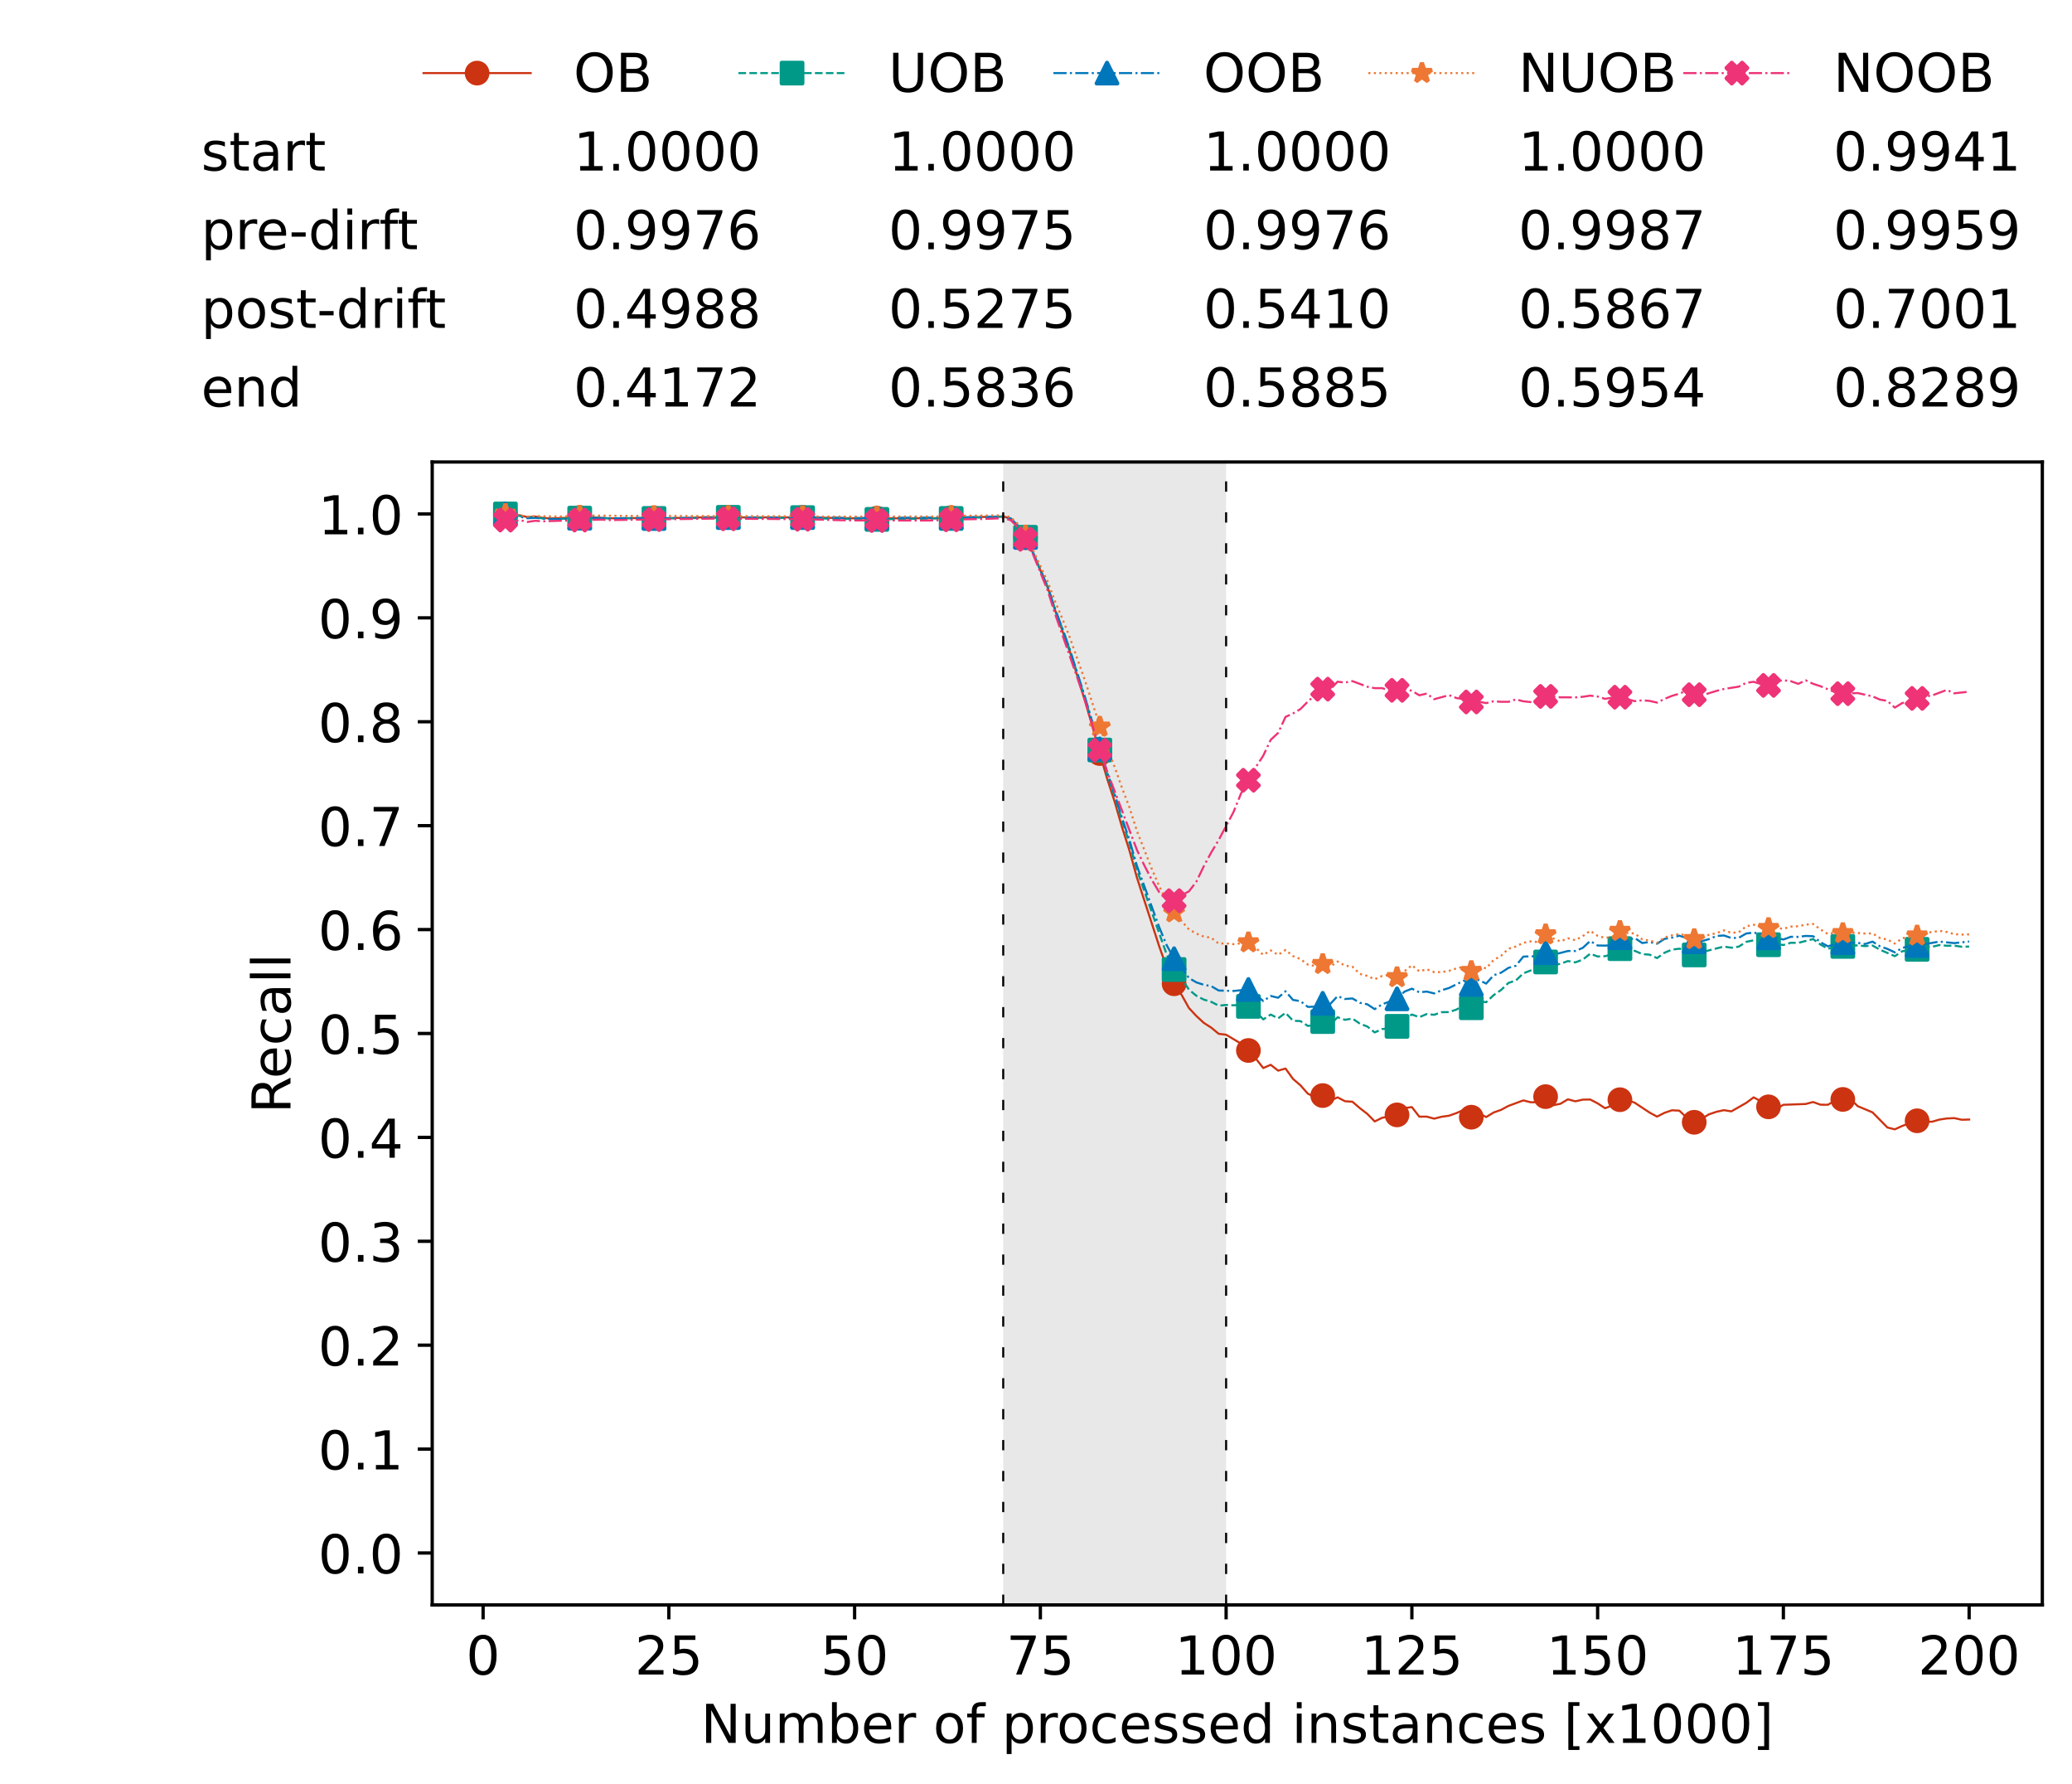 <?xml version="1.0" encoding="utf-8" standalone="no"?>
<!DOCTYPE svg PUBLIC "-//W3C//DTD SVG 1.1//EN"
  "http://www.w3.org/Graphics/SVG/1.1/DTD/svg11.dtd">
<!-- Created with matplotlib (https://matplotlib.org/) -->
<svg height="432.615pt" version="1.1" viewBox="0 0 502.65 432.615" width="502.65pt" xmlns="http://www.w3.org/2000/svg" xmlns:xlink="http://www.w3.org/1999/xlink">
 <defs>
  <style type="text/css">*{stroke-linecap:butt;stroke-linejoin:round;}</style>
 </defs>
 <g id="figure_1">
  <g id="patch_1">
   <path d="M 0 432.615 
L 502.65 432.615 
L 502.65 0 
L 0 0 
z
" style="fill:#ffffff;"/>
  </g>
  <g id="axes_1">
   <g id="patch_2">
    <path d="M 104.85 389.252 
L 495.45 389.252 
L 495.45 112.052 
L 104.85 112.052 
z
" style="fill:#ffffff;"/>
   </g>
   <g id="patch_3">
    <path clip-path="url(#p8d7d628397)" d="M 297.446 389.252 
L 297.446 112.052 
L 243.372 112.052 
L 243.372 389.252 
z
" style="fill:#d3d3d3;opacity:0.5;"/>
   </g>
   <g id="matplotlib.axis_1">
    <g id="xtick_1">
     <g id="line2d_1">
      <defs>
       <path d="M 0 0 
L 0 3.5 
" id="m105242b137" style="stroke:#000000;stroke-width:0.8;"/>
      </defs>
      <g>
       <use style="stroke:#000000;stroke-width:0.8;" x="117.197" xlink:href="#m105242b137" y="389.252"/>
      </g>
     </g>
     <g id="text_1">
      <!-- 0 -->
      <g transform="translate(113.061 406.13)scale(0.13 -0.13)">
       <defs>
        <path d="M 31.781 66.406 
Q 24.172 66.406 20.328 58.906 
Q 16.5 51.422 16.5 36.375 
Q 16.5 21.391 20.328 13.891 
Q 24.172 6.391 31.781 6.391 
Q 39.453 6.391 43.281 13.891 
Q 47.125 21.391 47.125 36.375 
Q 47.125 51.422 43.281 58.906 
Q 39.453 66.406 31.781 66.406 
z
M 31.781 74.219 
Q 44.047 74.219 50.516 64.516 
Q 56.984 54.828 56.984 36.375 
Q 56.984 17.969 50.516 8.266 
Q 44.047 -1.422 31.781 -1.422 
Q 19.531 -1.422 13.062 8.266 
Q 6.594 17.969 6.594 36.375 
Q 6.594 54.828 13.062 64.516 
Q 19.531 74.219 31.781 74.219 
z
" id="DejaVuSans-48"/>
       </defs>
       <use xlink:href="#DejaVuSans-48"/>
      </g>
     </g>
    </g>
    <g id="xtick_2">
     <g id="line2d_2">
      <g>
       <use style="stroke:#000000;stroke-width:0.8;" x="162.259" xlink:href="#m105242b137" y="389.252"/>
      </g>
     </g>
     <g id="text_2">
      <!-- 25 -->
      <g transform="translate(153.988 406.13)scale(0.13 -0.13)">
       <defs>
        <path d="M 19.188 8.297 
L 53.609 8.297 
L 53.609 0 
L 7.328 0 
L 7.328 8.297 
Q 12.938 14.109 22.625 23.891 
Q 32.328 33.688 34.812 36.531 
Q 39.547 41.844 41.422 45.531 
Q 43.312 49.219 43.312 52.781 
Q 43.312 58.594 39.234 62.25 
Q 35.156 65.922 28.609 65.922 
Q 23.969 65.922 18.812 64.312 
Q 13.672 62.703 7.812 59.422 
L 7.812 69.391 
Q 13.766 71.781 18.938 73 
Q 24.125 74.219 28.422 74.219 
Q 39.75 74.219 46.484 68.547 
Q 53.219 62.891 53.219 53.422 
Q 53.219 48.922 51.531 44.891 
Q 49.859 40.875 45.406 35.406 
Q 44.188 33.984 37.641 27.219 
Q 31.109 20.453 19.188 8.297 
z
" id="DejaVuSans-50"/>
        <path d="M 10.797 72.906 
L 49.516 72.906 
L 49.516 64.594 
L 19.828 64.594 
L 19.828 46.734 
Q 21.969 47.469 24.109 47.828 
Q 26.266 48.188 28.422 48.188 
Q 40.625 48.188 47.75 41.5 
Q 54.891 34.812 54.891 23.391 
Q 54.891 11.625 47.562 5.094 
Q 40.234 -1.422 26.906 -1.422 
Q 22.312 -1.422 17.547 -0.641 
Q 12.797 0.141 7.719 1.703 
L 7.719 11.625 
Q 12.109 9.234 16.797 8.062 
Q 21.484 6.891 26.703 6.891 
Q 35.156 6.891 40.078 11.328 
Q 45.016 15.766 45.016 23.391 
Q 45.016 31 40.078 35.438 
Q 35.156 39.891 26.703 39.891 
Q 22.75 39.891 18.812 39.016 
Q 14.891 38.141 10.797 36.281 
z
" id="DejaVuSans-53"/>
       </defs>
       <use xlink:href="#DejaVuSans-50"/>
       <use x="63.623" xlink:href="#DejaVuSans-53"/>
      </g>
     </g>
    </g>
    <g id="xtick_3">
     <g id="line2d_3">
      <g>
       <use style="stroke:#000000;stroke-width:0.8;" x="207.322" xlink:href="#m105242b137" y="389.252"/>
      </g>
     </g>
     <g id="text_3">
      <!-- 50 -->
      <g transform="translate(199.05 406.13)scale(0.13 -0.13)">
       <use xlink:href="#DejaVuSans-53"/>
       <use x="63.623" xlink:href="#DejaVuSans-48"/>
      </g>
     </g>
    </g>
    <g id="xtick_4">
     <g id="line2d_4">
      <g>
       <use style="stroke:#000000;stroke-width:0.8;" x="252.384" xlink:href="#m105242b137" y="389.252"/>
      </g>
     </g>
     <g id="text_4">
      <!-- 75 -->
      <g transform="translate(244.113 406.13)scale(0.13 -0.13)">
       <defs>
        <path d="M 8.203 72.906 
L 55.078 72.906 
L 55.078 68.703 
L 28.609 0 
L 18.312 0 
L 43.219 64.594 
L 8.203 64.594 
z
" id="DejaVuSans-55"/>
       </defs>
       <use xlink:href="#DejaVuSans-55"/>
       <use x="63.623" xlink:href="#DejaVuSans-53"/>
      </g>
     </g>
    </g>
    <g id="xtick_5">
     <g id="line2d_5">
      <g>
       <use style="stroke:#000000;stroke-width:0.8;" x="297.446" xlink:href="#m105242b137" y="389.252"/>
      </g>
     </g>
     <g id="text_5">
      <!-- 100 -->
      <g transform="translate(285.039 406.13)scale(0.13 -0.13)">
       <defs>
        <path d="M 12.406 8.297 
L 28.516 8.297 
L 28.516 63.922 
L 10.984 60.406 
L 10.984 69.391 
L 28.422 72.906 
L 38.281 72.906 
L 38.281 8.297 
L 54.391 8.297 
L 54.391 0 
L 12.406 0 
z
" id="DejaVuSans-49"/>
       </defs>
       <use xlink:href="#DejaVuSans-49"/>
       <use x="63.623" xlink:href="#DejaVuSans-48"/>
       <use x="127.246" xlink:href="#DejaVuSans-48"/>
      </g>
     </g>
    </g>
    <g id="xtick_6">
     <g id="line2d_6">
      <g>
       <use style="stroke:#000000;stroke-width:0.8;" x="342.509" xlink:href="#m105242b137" y="389.252"/>
      </g>
     </g>
     <g id="text_6">
      <!-- 125 -->
      <g transform="translate(330.102 406.13)scale(0.13 -0.13)">
       <use xlink:href="#DejaVuSans-49"/>
       <use x="63.623" xlink:href="#DejaVuSans-50"/>
       <use x="127.246" xlink:href="#DejaVuSans-53"/>
      </g>
     </g>
    </g>
    <g id="xtick_7">
     <g id="line2d_7">
      <g>
       <use style="stroke:#000000;stroke-width:0.8;" x="387.571" xlink:href="#m105242b137" y="389.252"/>
      </g>
     </g>
     <g id="text_7">
      <!-- 150 -->
      <g transform="translate(375.164 406.13)scale(0.13 -0.13)">
       <use xlink:href="#DejaVuSans-49"/>
       <use x="63.623" xlink:href="#DejaVuSans-53"/>
       <use x="127.246" xlink:href="#DejaVuSans-48"/>
      </g>
     </g>
    </g>
    <g id="xtick_8">
     <g id="line2d_8">
      <g>
       <use style="stroke:#000000;stroke-width:0.8;" x="432.633" xlink:href="#m105242b137" y="389.252"/>
      </g>
     </g>
     <g id="text_8">
      <!-- 175 -->
      <g transform="translate(420.226 406.13)scale(0.13 -0.13)">
       <use xlink:href="#DejaVuSans-49"/>
       <use x="63.623" xlink:href="#DejaVuSans-55"/>
       <use x="127.246" xlink:href="#DejaVuSans-53"/>
      </g>
     </g>
    </g>
    <g id="xtick_9">
     <g id="line2d_9">
      <g>
       <use style="stroke:#000000;stroke-width:0.8;" x="477.695" xlink:href="#m105242b137" y="389.252"/>
      </g>
     </g>
     <g id="text_9">
      <!-- 200 -->
      <g transform="translate(465.289 406.13)scale(0.13 -0.13)">
       <use xlink:href="#DejaVuSans-50"/>
       <use x="63.623" xlink:href="#DejaVuSans-48"/>
       <use x="127.246" xlink:href="#DejaVuSans-48"/>
      </g>
     </g>
    </g>
    <g id="text_10">
     <!-- Number of processed instances [x1000] -->
     <g transform="translate(170.025 422.711)scale(0.13 -0.13)">
      <defs>
       <path d="M 9.812 72.906 
L 23.094 72.906 
L 55.422 11.922 
L 55.422 72.906 
L 64.984 72.906 
L 64.984 0 
L 51.703 0 
L 19.391 60.984 
L 19.391 0 
L 9.812 0 
z
" id="DejaVuSans-78"/>
       <path d="M 8.5 21.578 
L 8.5 54.688 
L 17.484 54.688 
L 17.484 21.922 
Q 17.484 14.156 20.5 10.266 
Q 23.531 6.391 29.594 6.391 
Q 36.859 6.391 41.078 11.031 
Q 45.312 15.672 45.312 23.688 
L 45.312 54.688 
L 54.297 54.688 
L 54.297 0 
L 45.312 0 
L 45.312 8.406 
Q 42.047 3.422 37.719 1 
Q 33.406 -1.422 27.688 -1.422 
Q 18.266 -1.422 13.375 4.438 
Q 8.5 10.297 8.5 21.578 
z
M 31.109 56 
z
" id="DejaVuSans-117"/>
       <path d="M 52 44.188 
Q 55.375 50.25 60.062 53.125 
Q 64.75 56 71.094 56 
Q 79.641 56 84.281 50.016 
Q 88.922 44.047 88.922 33.016 
L 88.922 0 
L 79.891 0 
L 79.891 32.719 
Q 79.891 40.578 77.094 44.375 
Q 74.312 48.188 68.609 48.188 
Q 61.625 48.188 57.562 43.547 
Q 53.516 38.922 53.516 30.906 
L 53.516 0 
L 44.484 0 
L 44.484 32.719 
Q 44.484 40.625 41.703 44.406 
Q 38.922 48.188 33.109 48.188 
Q 26.219 48.188 22.156 43.531 
Q 18.109 38.875 18.109 30.906 
L 18.109 0 
L 9.078 0 
L 9.078 54.688 
L 18.109 54.688 
L 18.109 46.188 
Q 21.188 51.219 25.484 53.609 
Q 29.781 56 35.688 56 
Q 41.656 56 45.828 52.969 
Q 50 49.953 52 44.188 
z
" id="DejaVuSans-109"/>
       <path d="M 48.688 27.297 
Q 48.688 37.203 44.609 42.844 
Q 40.531 48.484 33.406 48.484 
Q 26.266 48.484 22.188 42.844 
Q 18.109 37.203 18.109 27.297 
Q 18.109 17.391 22.188 11.75 
Q 26.266 6.109 33.406 6.109 
Q 40.531 6.109 44.609 11.75 
Q 48.688 17.391 48.688 27.297 
z
M 18.109 46.391 
Q 20.953 51.266 25.266 53.625 
Q 29.594 56 35.594 56 
Q 45.562 56 51.781 48.094 
Q 58.016 40.188 58.016 27.297 
Q 58.016 14.406 51.781 6.484 
Q 45.562 -1.422 35.594 -1.422 
Q 29.594 -1.422 25.266 0.953 
Q 20.953 3.328 18.109 8.203 
L 18.109 0 
L 9.078 0 
L 9.078 75.984 
L 18.109 75.984 
z
" id="DejaVuSans-98"/>
       <path d="M 56.203 29.594 
L 56.203 25.203 
L 14.891 25.203 
Q 15.484 15.922 20.484 11.062 
Q 25.484 6.203 34.422 6.203 
Q 39.594 6.203 44.453 7.469 
Q 49.312 8.734 54.109 11.281 
L 54.109 2.781 
Q 49.266 0.734 44.188 -0.344 
Q 39.109 -1.422 33.891 -1.422 
Q 20.797 -1.422 13.156 6.188 
Q 5.516 13.812 5.516 26.812 
Q 5.516 40.234 12.766 48.109 
Q 20.016 56 32.328 56 
Q 43.359 56 49.781 48.891 
Q 56.203 41.797 56.203 29.594 
z
M 47.219 32.234 
Q 47.125 39.594 43.094 43.984 
Q 39.062 48.391 32.422 48.391 
Q 24.906 48.391 20.391 44.141 
Q 15.875 39.891 15.188 32.172 
z
" id="DejaVuSans-101"/>
       <path d="M 41.109 46.297 
Q 39.594 47.172 37.812 47.578 
Q 36.031 48 33.891 48 
Q 26.266 48 22.188 43.047 
Q 18.109 38.094 18.109 28.812 
L 18.109 0 
L 9.078 0 
L 9.078 54.688 
L 18.109 54.688 
L 18.109 46.188 
Q 20.953 51.172 25.484 53.578 
Q 30.031 56 36.531 56 
Q 37.453 56 38.578 55.875 
Q 39.703 55.766 41.062 55.516 
z
" id="DejaVuSans-114"/>
       <path id="DejaVuSans-32"/>
       <path d="M 30.609 48.391 
Q 23.391 48.391 19.188 42.75 
Q 14.984 37.109 14.984 27.297 
Q 14.984 17.484 19.156 11.844 
Q 23.344 6.203 30.609 6.203 
Q 37.797 6.203 41.984 11.859 
Q 46.188 17.531 46.188 27.297 
Q 46.188 37.016 41.984 42.703 
Q 37.797 48.391 30.609 48.391 
z
M 30.609 56 
Q 42.328 56 49.016 48.375 
Q 55.719 40.766 55.719 27.297 
Q 55.719 13.875 49.016 6.219 
Q 42.328 -1.422 30.609 -1.422 
Q 18.844 -1.422 12.172 6.219 
Q 5.516 13.875 5.516 27.297 
Q 5.516 40.766 12.172 48.375 
Q 18.844 56 30.609 56 
z
" id="DejaVuSans-111"/>
       <path d="M 37.109 75.984 
L 37.109 68.5 
L 28.516 68.5 
Q 23.688 68.5 21.797 66.547 
Q 19.922 64.594 19.922 59.516 
L 19.922 54.688 
L 34.719 54.688 
L 34.719 47.703 
L 19.922 47.703 
L 19.922 0 
L 10.891 0 
L 10.891 47.703 
L 2.297 47.703 
L 2.297 54.688 
L 10.891 54.688 
L 10.891 58.5 
Q 10.891 67.625 15.141 71.797 
Q 19.391 75.984 28.609 75.984 
z
" id="DejaVuSans-102"/>
       <path d="M 18.109 8.203 
L 18.109 -20.797 
L 9.078 -20.797 
L 9.078 54.688 
L 18.109 54.688 
L 18.109 46.391 
Q 20.953 51.266 25.266 53.625 
Q 29.594 56 35.594 56 
Q 45.562 56 51.781 48.094 
Q 58.016 40.188 58.016 27.297 
Q 58.016 14.406 51.781 6.484 
Q 45.562 -1.422 35.594 -1.422 
Q 29.594 -1.422 25.266 0.953 
Q 20.953 3.328 18.109 8.203 
z
M 48.688 27.297 
Q 48.688 37.203 44.609 42.844 
Q 40.531 48.484 33.406 48.484 
Q 26.266 48.484 22.188 42.844 
Q 18.109 37.203 18.109 27.297 
Q 18.109 17.391 22.188 11.75 
Q 26.266 6.109 33.406 6.109 
Q 40.531 6.109 44.609 11.75 
Q 48.688 17.391 48.688 27.297 
z
" id="DejaVuSans-112"/>
       <path d="M 48.781 52.594 
L 48.781 44.188 
Q 44.969 46.297 41.141 47.344 
Q 37.312 48.391 33.406 48.391 
Q 24.656 48.391 19.812 42.844 
Q 14.984 37.312 14.984 27.297 
Q 14.984 17.281 19.812 11.734 
Q 24.656 6.203 33.406 6.203 
Q 37.312 6.203 41.141 7.25 
Q 44.969 8.297 48.781 10.406 
L 48.781 2.094 
Q 45.016 0.344 40.984 -0.531 
Q 36.969 -1.422 32.422 -1.422 
Q 20.062 -1.422 12.781 6.344 
Q 5.516 14.109 5.516 27.297 
Q 5.516 40.672 12.859 48.328 
Q 20.219 56 33.016 56 
Q 37.156 56 41.109 55.141 
Q 45.062 54.297 48.781 52.594 
z
" id="DejaVuSans-99"/>
       <path d="M 44.281 53.078 
L 44.281 44.578 
Q 40.484 46.531 36.375 47.5 
Q 32.281 48.484 27.875 48.484 
Q 21.188 48.484 17.844 46.438 
Q 14.5 44.391 14.5 40.281 
Q 14.5 37.156 16.891 35.375 
Q 19.281 33.594 26.516 31.984 
L 29.594 31.297 
Q 39.156 29.25 43.188 25.516 
Q 47.219 21.781 47.219 15.094 
Q 47.219 7.469 41.188 3.016 
Q 35.156 -1.422 24.609 -1.422 
Q 20.219 -1.422 15.453 -0.562 
Q 10.688 0.297 5.422 2 
L 5.422 11.281 
Q 10.406 8.688 15.234 7.391 
Q 20.062 6.109 24.812 6.109 
Q 31.156 6.109 34.562 8.281 
Q 37.984 10.453 37.984 14.406 
Q 37.984 18.062 35.516 20.016 
Q 33.062 21.969 24.703 23.781 
L 21.578 24.516 
Q 13.234 26.266 9.516 29.906 
Q 5.812 33.547 5.812 39.891 
Q 5.812 47.609 11.281 51.797 
Q 16.75 56 26.812 56 
Q 31.781 56 36.172 55.266 
Q 40.578 54.547 44.281 53.078 
z
" id="DejaVuSans-115"/>
       <path d="M 45.406 46.391 
L 45.406 75.984 
L 54.391 75.984 
L 54.391 0 
L 45.406 0 
L 45.406 8.203 
Q 42.578 3.328 38.25 0.953 
Q 33.938 -1.422 27.875 -1.422 
Q 17.969 -1.422 11.734 6.484 
Q 5.516 14.406 5.516 27.297 
Q 5.516 40.188 11.734 48.094 
Q 17.969 56 27.875 56 
Q 33.938 56 38.25 53.625 
Q 42.578 51.266 45.406 46.391 
z
M 14.797 27.297 
Q 14.797 17.391 18.875 11.75 
Q 22.953 6.109 30.078 6.109 
Q 37.203 6.109 41.297 11.75 
Q 45.406 17.391 45.406 27.297 
Q 45.406 37.203 41.297 42.844 
Q 37.203 48.484 30.078 48.484 
Q 22.953 48.484 18.875 42.844 
Q 14.797 37.203 14.797 27.297 
z
" id="DejaVuSans-100"/>
       <path d="M 9.422 54.688 
L 18.406 54.688 
L 18.406 0 
L 9.422 0 
z
M 9.422 75.984 
L 18.406 75.984 
L 18.406 64.594 
L 9.422 64.594 
z
" id="DejaVuSans-105"/>
       <path d="M 54.891 33.016 
L 54.891 0 
L 45.906 0 
L 45.906 32.719 
Q 45.906 40.484 42.875 44.328 
Q 39.844 48.188 33.797 48.188 
Q 26.516 48.188 22.312 43.547 
Q 18.109 38.922 18.109 30.906 
L 18.109 0 
L 9.078 0 
L 9.078 54.688 
L 18.109 54.688 
L 18.109 46.188 
Q 21.344 51.125 25.703 53.562 
Q 30.078 56 35.797 56 
Q 45.219 56 50.047 50.172 
Q 54.891 44.344 54.891 33.016 
z
" id="DejaVuSans-110"/>
       <path d="M 18.312 70.219 
L 18.312 54.688 
L 36.812 54.688 
L 36.812 47.703 
L 18.312 47.703 
L 18.312 18.016 
Q 18.312 11.328 20.141 9.422 
Q 21.969 7.516 27.594 7.516 
L 36.812 7.516 
L 36.812 0 
L 27.594 0 
Q 17.188 0 13.234 3.875 
Q 9.281 7.766 9.281 18.016 
L 9.281 47.703 
L 2.688 47.703 
L 2.688 54.688 
L 9.281 54.688 
L 9.281 70.219 
z
" id="DejaVuSans-116"/>
       <path d="M 34.281 27.484 
Q 23.391 27.484 19.188 25 
Q 14.984 22.516 14.984 16.5 
Q 14.984 11.719 18.141 8.906 
Q 21.297 6.109 26.703 6.109 
Q 34.188 6.109 38.703 11.406 
Q 43.219 16.703 43.219 25.484 
L 43.219 27.484 
z
M 52.203 31.203 
L 52.203 0 
L 43.219 0 
L 43.219 8.297 
Q 40.141 3.328 35.547 0.953 
Q 30.953 -1.422 24.312 -1.422 
Q 15.922 -1.422 10.953 3.297 
Q 6 8.016 6 15.922 
Q 6 25.141 12.172 29.828 
Q 18.359 34.516 30.609 34.516 
L 43.219 34.516 
L 43.219 35.406 
Q 43.219 41.609 39.141 45 
Q 35.062 48.391 27.688 48.391 
Q 23 48.391 18.547 47.266 
Q 14.109 46.141 10.016 43.891 
L 10.016 52.203 
Q 14.938 54.109 19.578 55.047 
Q 24.219 56 28.609 56 
Q 40.484 56 46.344 49.844 
Q 52.203 43.703 52.203 31.203 
z
" id="DejaVuSans-97"/>
       <path d="M 8.594 75.984 
L 29.297 75.984 
L 29.297 69 
L 17.578 69 
L 17.578 -6.203 
L 29.297 -6.203 
L 29.297 -13.188 
L 8.594 -13.188 
z
" id="DejaVuSans-91"/>
       <path d="M 54.891 54.688 
L 35.109 28.078 
L 55.906 0 
L 45.312 0 
L 29.391 21.484 
L 13.484 0 
L 2.875 0 
L 24.125 28.609 
L 4.688 54.688 
L 15.281 54.688 
L 29.781 35.203 
L 44.281 54.688 
z
" id="DejaVuSans-120"/>
       <path d="M 30.422 75.984 
L 30.422 -13.188 
L 9.719 -13.188 
L 9.719 -6.203 
L 21.391 -6.203 
L 21.391 69 
L 9.719 69 
L 9.719 75.984 
z
" id="DejaVuSans-93"/>
      </defs>
      <use xlink:href="#DejaVuSans-78"/>
      <use x="74.805" xlink:href="#DejaVuSans-117"/>
      <use x="138.184" xlink:href="#DejaVuSans-109"/>
      <use x="235.596" xlink:href="#DejaVuSans-98"/>
      <use x="299.072" xlink:href="#DejaVuSans-101"/>
      <use x="360.596" xlink:href="#DejaVuSans-114"/>
      <use x="401.709" xlink:href="#DejaVuSans-32"/>
      <use x="433.496" xlink:href="#DejaVuSans-111"/>
      <use x="494.678" xlink:href="#DejaVuSans-102"/>
      <use x="529.883" xlink:href="#DejaVuSans-32"/>
      <use x="561.67" xlink:href="#DejaVuSans-112"/>
      <use x="625.146" xlink:href="#DejaVuSans-114"/>
      <use x="664.01" xlink:href="#DejaVuSans-111"/>
      <use x="725.191" xlink:href="#DejaVuSans-99"/>
      <use x="780.172" xlink:href="#DejaVuSans-101"/>
      <use x="841.695" xlink:href="#DejaVuSans-115"/>
      <use x="893.795" xlink:href="#DejaVuSans-115"/>
      <use x="945.895" xlink:href="#DejaVuSans-101"/>
      <use x="1007.418" xlink:href="#DejaVuSans-100"/>
      <use x="1070.895" xlink:href="#DejaVuSans-32"/>
      <use x="1102.682" xlink:href="#DejaVuSans-105"/>
      <use x="1130.465" xlink:href="#DejaVuSans-110"/>
      <use x="1193.844" xlink:href="#DejaVuSans-115"/>
      <use x="1245.943" xlink:href="#DejaVuSans-116"/>
      <use x="1285.152" xlink:href="#DejaVuSans-97"/>
      <use x="1346.432" xlink:href="#DejaVuSans-110"/>
      <use x="1409.811" xlink:href="#DejaVuSans-99"/>
      <use x="1464.791" xlink:href="#DejaVuSans-101"/>
      <use x="1526.314" xlink:href="#DejaVuSans-115"/>
      <use x="1578.414" xlink:href="#DejaVuSans-32"/>
      <use x="1610.201" xlink:href="#DejaVuSans-91"/>
      <use x="1649.215" xlink:href="#DejaVuSans-120"/>
      <use x="1708.395" xlink:href="#DejaVuSans-49"/>
      <use x="1772.018" xlink:href="#DejaVuSans-48"/>
      <use x="1835.641" xlink:href="#DejaVuSans-48"/>
      <use x="1899.264" xlink:href="#DejaVuSans-48"/>
      <use x="1962.887" xlink:href="#DejaVuSans-93"/>
     </g>
    </g>
   </g>
   <g id="matplotlib.axis_2">
    <g id="ytick_1">
     <g id="line2d_10">
      <defs>
       <path d="M 0 0 
L -3.5 0 
" id="me650831de4" style="stroke:#000000;stroke-width:0.8;"/>
      </defs>
      <g>
       <use style="stroke:#000000;stroke-width:0.8;" x="104.85" xlink:href="#me650831de4" y="376.652"/>
      </g>
     </g>
     <g id="text_11">
      <!-- 0.0 -->
      <g transform="translate(77.176 381.591)scale(0.13 -0.13)">
       <defs>
        <path d="M 10.688 12.406 
L 21 12.406 
L 21 0 
L 10.688 0 
z
" id="DejaVuSans-46"/>
       </defs>
       <use xlink:href="#DejaVuSans-48"/>
       <use x="63.623" xlink:href="#DejaVuSans-46"/>
       <use x="95.41" xlink:href="#DejaVuSans-48"/>
      </g>
     </g>
    </g>
    <g id="ytick_2">
     <g id="line2d_11">
      <g>
       <use style="stroke:#000000;stroke-width:0.8;" x="104.85" xlink:href="#me650831de4" y="351.452"/>
      </g>
     </g>
     <g id="text_12">
      <!-- 0.1 -->
      <g transform="translate(77.176 356.391)scale(0.13 -0.13)">
       <use xlink:href="#DejaVuSans-48"/>
       <use x="63.623" xlink:href="#DejaVuSans-46"/>
       <use x="95.41" xlink:href="#DejaVuSans-49"/>
      </g>
     </g>
    </g>
    <g id="ytick_3">
     <g id="line2d_12">
      <g>
       <use style="stroke:#000000;stroke-width:0.8;" x="104.85" xlink:href="#me650831de4" y="326.252"/>
      </g>
     </g>
     <g id="text_13">
      <!-- 0.2 -->
      <g transform="translate(77.176 331.191)scale(0.13 -0.13)">
       <use xlink:href="#DejaVuSans-48"/>
       <use x="63.623" xlink:href="#DejaVuSans-46"/>
       <use x="95.41" xlink:href="#DejaVuSans-50"/>
      </g>
     </g>
    </g>
    <g id="ytick_4">
     <g id="line2d_13">
      <g>
       <use style="stroke:#000000;stroke-width:0.8;" x="104.85" xlink:href="#me650831de4" y="301.052"/>
      </g>
     </g>
     <g id="text_14">
      <!-- 0.3 -->
      <g transform="translate(77.176 305.991)scale(0.13 -0.13)">
       <defs>
        <path d="M 40.578 39.312 
Q 47.656 37.797 51.625 33 
Q 55.609 28.219 55.609 21.188 
Q 55.609 10.406 48.188 4.484 
Q 40.766 -1.422 27.094 -1.422 
Q 22.516 -1.422 17.656 -0.516 
Q 12.797 0.391 7.625 2.203 
L 7.625 11.719 
Q 11.719 9.328 16.594 8.109 
Q 21.484 6.891 26.812 6.891 
Q 36.078 6.891 40.938 10.547 
Q 45.797 14.203 45.797 21.188 
Q 45.797 27.641 41.281 31.266 
Q 36.766 34.906 28.719 34.906 
L 20.219 34.906 
L 20.219 43.016 
L 29.109 43.016 
Q 36.375 43.016 40.234 45.922 
Q 44.094 48.828 44.094 54.297 
Q 44.094 59.906 40.109 62.906 
Q 36.141 65.922 28.719 65.922 
Q 24.656 65.922 20.016 65.031 
Q 15.375 64.156 9.812 62.312 
L 9.812 71.094 
Q 15.438 72.656 20.344 73.438 
Q 25.25 74.219 29.594 74.219 
Q 40.828 74.219 47.359 69.109 
Q 53.906 64.016 53.906 55.328 
Q 53.906 49.266 50.438 45.094 
Q 46.969 40.922 40.578 39.312 
z
" id="DejaVuSans-51"/>
       </defs>
       <use xlink:href="#DejaVuSans-48"/>
       <use x="63.623" xlink:href="#DejaVuSans-46"/>
       <use x="95.41" xlink:href="#DejaVuSans-51"/>
      </g>
     </g>
    </g>
    <g id="ytick_5">
     <g id="line2d_14">
      <g>
       <use style="stroke:#000000;stroke-width:0.8;" x="104.85" xlink:href="#me650831de4" y="275.852"/>
      </g>
     </g>
     <g id="text_15">
      <!-- 0.4 -->
      <g transform="translate(77.176 280.791)scale(0.13 -0.13)">
       <defs>
        <path d="M 37.797 64.312 
L 12.891 25.391 
L 37.797 25.391 
z
M 35.203 72.906 
L 47.609 72.906 
L 47.609 25.391 
L 58.016 25.391 
L 58.016 17.188 
L 47.609 17.188 
L 47.609 0 
L 37.797 0 
L 37.797 17.188 
L 4.891 17.188 
L 4.891 26.703 
z
" id="DejaVuSans-52"/>
       </defs>
       <use xlink:href="#DejaVuSans-48"/>
       <use x="63.623" xlink:href="#DejaVuSans-46"/>
       <use x="95.41" xlink:href="#DejaVuSans-52"/>
      </g>
     </g>
    </g>
    <g id="ytick_6">
     <g id="line2d_15">
      <g>
       <use style="stroke:#000000;stroke-width:0.8;" x="104.85" xlink:href="#me650831de4" y="250.652"/>
      </g>
     </g>
     <g id="text_16">
      <!-- 0.5 -->
      <g transform="translate(77.176 255.591)scale(0.13 -0.13)">
       <use xlink:href="#DejaVuSans-48"/>
       <use x="63.623" xlink:href="#DejaVuSans-46"/>
       <use x="95.41" xlink:href="#DejaVuSans-53"/>
      </g>
     </g>
    </g>
    <g id="ytick_7">
     <g id="line2d_16">
      <g>
       <use style="stroke:#000000;stroke-width:0.8;" x="104.85" xlink:href="#me650831de4" y="225.452"/>
      </g>
     </g>
     <g id="text_17">
      <!-- 0.6 -->
      <g transform="translate(77.176 230.391)scale(0.13 -0.13)">
       <defs>
        <path d="M 33.016 40.375 
Q 26.375 40.375 22.484 35.828 
Q 18.609 31.297 18.609 23.391 
Q 18.609 15.531 22.484 10.953 
Q 26.375 6.391 33.016 6.391 
Q 39.656 6.391 43.531 10.953 
Q 47.406 15.531 47.406 23.391 
Q 47.406 31.297 43.531 35.828 
Q 39.656 40.375 33.016 40.375 
z
M 52.594 71.297 
L 52.594 62.312 
Q 48.875 64.062 45.094 64.984 
Q 41.312 65.922 37.594 65.922 
Q 27.828 65.922 22.672 59.328 
Q 17.531 52.734 16.797 39.406 
Q 19.672 43.656 24.016 45.922 
Q 28.375 48.188 33.594 48.188 
Q 44.578 48.188 50.953 41.516 
Q 57.328 34.859 57.328 23.391 
Q 57.328 12.156 50.688 5.359 
Q 44.047 -1.422 33.016 -1.422 
Q 20.359 -1.422 13.672 8.266 
Q 6.984 17.969 6.984 36.375 
Q 6.984 53.656 15.188 63.938 
Q 23.391 74.219 37.203 74.219 
Q 40.922 74.219 44.703 73.484 
Q 48.484 72.75 52.594 71.297 
z
" id="DejaVuSans-54"/>
       </defs>
       <use xlink:href="#DejaVuSans-48"/>
       <use x="63.623" xlink:href="#DejaVuSans-46"/>
       <use x="95.41" xlink:href="#DejaVuSans-54"/>
      </g>
     </g>
    </g>
    <g id="ytick_8">
     <g id="line2d_17">
      <g>
       <use style="stroke:#000000;stroke-width:0.8;" x="104.85" xlink:href="#me650831de4" y="200.252"/>
      </g>
     </g>
     <g id="text_18">
      <!-- 0.7 -->
      <g transform="translate(77.176 205.191)scale(0.13 -0.13)">
       <use xlink:href="#DejaVuSans-48"/>
       <use x="63.623" xlink:href="#DejaVuSans-46"/>
       <use x="95.41" xlink:href="#DejaVuSans-55"/>
      </g>
     </g>
    </g>
    <g id="ytick_9">
     <g id="line2d_18">
      <g>
       <use style="stroke:#000000;stroke-width:0.8;" x="104.85" xlink:href="#me650831de4" y="175.052"/>
      </g>
     </g>
     <g id="text_19">
      <!-- 0.8 -->
      <g transform="translate(77.176 179.991)scale(0.13 -0.13)">
       <defs>
        <path d="M 31.781 34.625 
Q 24.75 34.625 20.719 30.859 
Q 16.703 27.094 16.703 20.516 
Q 16.703 13.922 20.719 10.156 
Q 24.75 6.391 31.781 6.391 
Q 38.812 6.391 42.859 10.172 
Q 46.922 13.969 46.922 20.516 
Q 46.922 27.094 42.891 30.859 
Q 38.875 34.625 31.781 34.625 
z
M 21.922 38.812 
Q 15.578 40.375 12.031 44.719 
Q 8.5 49.078 8.5 55.328 
Q 8.5 64.062 14.719 69.141 
Q 20.953 74.219 31.781 74.219 
Q 42.672 74.219 48.875 69.141 
Q 55.078 64.062 55.078 55.328 
Q 55.078 49.078 51.531 44.719 
Q 48 40.375 41.703 38.812 
Q 48.828 37.156 52.797 32.312 
Q 56.781 27.484 56.781 20.516 
Q 56.781 9.906 50.312 4.234 
Q 43.844 -1.422 31.781 -1.422 
Q 19.734 -1.422 13.25 4.234 
Q 6.781 9.906 6.781 20.516 
Q 6.781 27.484 10.781 32.312 
Q 14.797 37.156 21.922 38.812 
z
M 18.312 54.391 
Q 18.312 48.734 21.844 45.562 
Q 25.391 42.391 31.781 42.391 
Q 38.141 42.391 41.719 45.562 
Q 45.312 48.734 45.312 54.391 
Q 45.312 60.062 41.719 63.234 
Q 38.141 66.406 31.781 66.406 
Q 25.391 66.406 21.844 63.234 
Q 18.312 60.062 18.312 54.391 
z
" id="DejaVuSans-56"/>
       </defs>
       <use xlink:href="#DejaVuSans-48"/>
       <use x="63.623" xlink:href="#DejaVuSans-46"/>
       <use x="95.41" xlink:href="#DejaVuSans-56"/>
      </g>
     </g>
    </g>
    <g id="ytick_10">
     <g id="line2d_19">
      <g>
       <use style="stroke:#000000;stroke-width:0.8;" x="104.85" xlink:href="#me650831de4" y="149.852"/>
      </g>
     </g>
     <g id="text_20">
      <!-- 0.9 -->
      <g transform="translate(77.176 154.791)scale(0.13 -0.13)">
       <defs>
        <path d="M 10.984 1.516 
L 10.984 10.5 
Q 14.703 8.734 18.5 7.812 
Q 22.312 6.891 25.984 6.891 
Q 35.75 6.891 40.891 13.453 
Q 46.047 20.016 46.781 33.406 
Q 43.953 29.203 39.594 26.953 
Q 35.25 24.703 29.984 24.703 
Q 19.047 24.703 12.672 31.312 
Q 6.297 37.938 6.297 49.422 
Q 6.297 60.641 12.938 67.422 
Q 19.578 74.219 30.609 74.219 
Q 43.266 74.219 49.922 64.516 
Q 56.594 54.828 56.594 36.375 
Q 56.594 19.141 48.406 8.859 
Q 40.234 -1.422 26.422 -1.422 
Q 22.703 -1.422 18.891 -0.688 
Q 15.094 0.047 10.984 1.516 
z
M 30.609 32.422 
Q 37.25 32.422 41.125 36.953 
Q 45.016 41.5 45.016 49.422 
Q 45.016 57.281 41.125 61.844 
Q 37.25 66.406 30.609 66.406 
Q 23.969 66.406 20.094 61.844 
Q 16.219 57.281 16.219 49.422 
Q 16.219 41.5 20.094 36.953 
Q 23.969 32.422 30.609 32.422 
z
" id="DejaVuSans-57"/>
       </defs>
       <use xlink:href="#DejaVuSans-48"/>
       <use x="63.623" xlink:href="#DejaVuSans-46"/>
       <use x="95.41" xlink:href="#DejaVuSans-57"/>
      </g>
     </g>
    </g>
    <g id="ytick_11">
     <g id="line2d_20">
      <g>
       <use style="stroke:#000000;stroke-width:0.8;" x="104.85" xlink:href="#me650831de4" y="124.652"/>
      </g>
     </g>
     <g id="text_21">
      <!-- 1.0 -->
      <g transform="translate(77.176 129.591)scale(0.13 -0.13)">
       <use xlink:href="#DejaVuSans-49"/>
       <use x="63.623" xlink:href="#DejaVuSans-46"/>
       <use x="95.41" xlink:href="#DejaVuSans-48"/>
      </g>
     </g>
    </g>
    <g id="text_22">
     <!-- Recall -->
     <g transform="translate(70.472 270.044)rotate(-90)scale(0.13 -0.13)">
      <defs>
       <path d="M 44.391 34.188 
Q 47.562 33.109 50.562 29.594 
Q 53.562 26.078 56.594 19.922 
L 66.609 0 
L 56 0 
L 46.688 18.703 
Q 43.062 26.031 39.672 28.422 
Q 36.281 30.812 30.422 30.812 
L 19.672 30.812 
L 19.672 0 
L 9.812 0 
L 9.812 72.906 
L 32.078 72.906 
Q 44.578 72.906 50.734 67.672 
Q 56.891 62.453 56.891 51.906 
Q 56.891 45.016 53.688 40.469 
Q 50.484 35.938 44.391 34.188 
z
M 19.672 64.797 
L 19.672 38.922 
L 32.078 38.922 
Q 39.203 38.922 42.844 42.219 
Q 46.484 45.516 46.484 51.906 
Q 46.484 58.297 42.844 61.547 
Q 39.203 64.797 32.078 64.797 
z
" id="DejaVuSans-82"/>
       <path d="M 9.422 75.984 
L 18.406 75.984 
L 18.406 0 
L 9.422 0 
z
" id="DejaVuSans-108"/>
      </defs>
      <use xlink:href="#DejaVuSans-82"/>
      <use x="64.982" xlink:href="#DejaVuSans-101"/>
      <use x="126.506" xlink:href="#DejaVuSans-99"/>
      <use x="181.486" xlink:href="#DejaVuSans-97"/>
      <use x="242.766" xlink:href="#DejaVuSans-108"/>
      <use x="270.549" xlink:href="#DejaVuSans-108"/>
     </g>
    </g>
   </g>
   <g id="line2d_21"/>
   <g id="line2d_22"/>
   <g id="line2d_23"/>
   <g id="line2d_24"/>
   <g id="line2d_25"/>
   <g id="line2d_26">
    <path clip-path="url(#p8d7d628397)" d="M 122.605 124.652 
L 124.407 124.912 
L 126.21 124.991 
L 128.012 125.437 
L 129.815 125.28 
L 131.617 125.584 
L 133.419 125.737 
L 137.024 125.602 
L 144.234 125.513 
L 147.839 125.7 
L 156.852 125.635 
L 162.259 125.684 
L 164.062 125.603 
L 165.864 125.652 
L 171.272 125.432 
L 176.679 125.479 
L 196.507 125.49 
L 207.322 125.719 
L 214.532 125.722 
L 228.952 125.669 
L 232.557 125.52 
L 243.372 125.263 
L 245.174 125.755 
L 246.976 127.563 
L 248.779 130.393 
L 250.581 134.044 
L 254.186 142.574 
L 255.989 148.115 
L 259.594 158.234 
L 263.199 169.992 
L 265.001 176.144 
L 266.804 182.758 
L 268.606 188.93 
L 270.409 194.437 
L 272.211 200.671 
L 274.014 206.346 
L 275.816 212.874 
L 281.224 229.535 
L 283.026 234.636 
L 284.829 238.595 
L 286.631 241.266 
L 288.434 244.491 
L 290.236 246.42 
L 292.039 248.089 
L 293.841 249.24 
L 295.644 250.734 
L 297.446 250.956 
L 301.051 253.114 
L 302.854 254.776 
L 304.656 256.75 
L 306.459 259.039 
L 308.261 258.249 
L 310.064 259.666 
L 311.866 259.16 
L 313.669 261.67 
L 315.471 263.218 
L 317.274 265.258 
L 319.076 266.127 
L 320.879 265.713 
L 322.681 266.973 
L 324.484 266.148 
L 326.286 267.084 
L 328.089 267.21 
L 329.891 268.76 
L 331.694 270.155 
L 333.496 271.987 
L 335.299 271.1 
L 338.904 270.4 
L 340.706 268.739 
L 342.509 268.511 
L 344.311 270.83 
L 346.114 270.821 
L 347.916 271.31 
L 349.719 270.851 
L 351.521 270.6 
L 353.324 269.961 
L 355.126 269.165 
L 356.928 270.958 
L 358.731 269.953 
L 360.533 270.927 
L 362.336 269.821 
L 364.138 269.184 
L 365.941 268.218 
L 369.546 266.883 
L 371.348 267.337 
L 373.151 267.317 
L 374.953 265.971 
L 376.756 268.062 
L 378.558 267.701 
L 380.361 266.619 
L 382.163 267.104 
L 383.966 266.699 
L 385.768 266.666 
L 387.571 267.598 
L 389.373 268.781 
L 391.176 268.109 
L 392.978 266.716 
L 394.781 266.782 
L 396.583 267.456 
L 400.188 269.846 
L 401.991 270.815 
L 403.793 269.896 
L 405.596 269.283 
L 407.398 269.374 
L 409.201 271.084 
L 411.003 272.191 
L 412.806 271.331 
L 414.608 270.253 
L 416.411 269.645 
L 418.213 269.252 
L 420.016 269.541 
L 423.621 267.486 
L 425.423 266.149 
L 427.226 267.122 
L 429.028 268.446 
L 430.831 268.962 
L 432.633 267.95 
L 438.041 267.757 
L 439.843 267.28 
L 441.646 267.929 
L 443.448 267.94 
L 445.251 266.892 
L 448.856 266.493 
L 450.658 268.275 
L 454.263 269.789 
L 457.868 273.455 
L 459.671 273.901 
L 461.473 273.082 
L 463.276 272.397 
L 465.078 271.832 
L 466.881 272.054 
L 468.683 272.059 
L 470.485 271.541 
L 472.288 271.266 
L 474.09 271.18 
L 475.893 271.577 
L 477.695 271.527 
L 477.695 271.527 
" style="fill:none;stroke:#cc3311;stroke-linecap:square;stroke-width:0.5;"/>
    <defs>
     <path d="M 0 2.5 
C 0.663 2.5 1.299 2.237 1.768 1.768 
C 2.237 1.299 2.5 0.663 2.5 0 
C 2.5 -0.663 2.237 -1.299 1.768 -1.768 
C 1.299 -2.237 0.663 -2.5 0 -2.5 
C -0.663 -2.5 -1.299 -2.237 -1.768 -1.768 
C -2.237 -1.299 -2.5 -0.663 -2.5 0 
C -2.5 0.663 -2.237 1.299 -1.768 1.768 
C -1.299 2.237 -0.663 2.5 0 2.5 
z
" id="m9b024c641b" style="stroke:#cc3311;"/>
    </defs>
    <g clip-path="url(#p8d7d628397)">
     <use style="fill:#cc3311;stroke:#cc3311;" x="122.605" xlink:href="#m9b024c641b" y="124.652"/>
     <use style="fill:#cc3311;stroke:#cc3311;" x="140.629" xlink:href="#m9b024c641b" y="125.525"/>
     <use style="fill:#cc3311;stroke:#cc3311;" x="158.654" xlink:href="#m9b024c641b" y="125.66"/>
     <use style="fill:#cc3311;stroke:#cc3311;" x="176.679" xlink:href="#m9b024c641b" y="125.479"/>
     <use style="fill:#cc3311;stroke:#cc3311;" x="194.704" xlink:href="#m9b024c641b" y="125.489"/>
     <use style="fill:#cc3311;stroke:#cc3311;" x="212.729" xlink:href="#m9b024c641b" y="125.693"/>
     <use style="fill:#cc3311;stroke:#cc3311;" x="230.754" xlink:href="#m9b024c641b" y="125.57"/>
     <use style="fill:#cc3311;stroke:#cc3311;" x="248.779" xlink:href="#m9b024c641b" y="130.393"/>
     <use style="fill:#cc3311;stroke:#cc3311;" x="266.804" xlink:href="#m9b024c641b" y="182.758"/>
     <use style="fill:#cc3311;stroke:#cc3311;" x="284.829" xlink:href="#m9b024c641b" y="238.595"/>
     <use style="fill:#cc3311;stroke:#cc3311;" x="302.854" xlink:href="#m9b024c641b" y="254.776"/>
     <use style="fill:#cc3311;stroke:#cc3311;" x="320.879" xlink:href="#m9b024c641b" y="265.713"/>
     <use style="fill:#cc3311;stroke:#cc3311;" x="338.904" xlink:href="#m9b024c641b" y="270.4"/>
     <use style="fill:#cc3311;stroke:#cc3311;" x="356.928" xlink:href="#m9b024c641b" y="270.958"/>
     <use style="fill:#cc3311;stroke:#cc3311;" x="374.953" xlink:href="#m9b024c641b" y="265.971"/>
     <use style="fill:#cc3311;stroke:#cc3311;" x="392.978" xlink:href="#m9b024c641b" y="266.716"/>
     <use style="fill:#cc3311;stroke:#cc3311;" x="411.003" xlink:href="#m9b024c641b" y="272.191"/>
     <use style="fill:#cc3311;stroke:#cc3311;" x="429.028" xlink:href="#m9b024c641b" y="268.446"/>
     <use style="fill:#cc3311;stroke:#cc3311;" x="447.053" xlink:href="#m9b024c641b" y="266.647"/>
     <use style="fill:#cc3311;stroke:#cc3311;" x="465.078" xlink:href="#m9b024c641b" y="271.832"/>
    </g>
   </g>
   <g id="line2d_27"/>
   <g id="line2d_28"/>
   <g id="line2d_29"/>
   <g id="line2d_30"/>
   <g id="line2d_31">
    <path clip-path="url(#p8d7d628397)" d="M 122.605 124.652 
L 126.21 125.157 
L 128.012 125.561 
L 129.815 125.379 
L 131.617 125.748 
L 133.419 125.878 
L 146.037 125.632 
L 147.839 125.73 
L 156.852 125.658 
L 160.457 125.733 
L 180.284 125.518 
L 187.494 125.588 
L 196.507 125.613 
L 198.309 125.742 
L 203.717 125.816 
L 212.729 125.97 
L 218.137 125.885 
L 232.557 125.644 
L 234.359 125.514 
L 237.964 125.513 
L 241.569 125.339 
L 243.372 125.287 
L 245.174 125.753 
L 246.976 127.511 
L 248.779 130.316 
L 250.581 133.966 
L 254.186 142.409 
L 255.989 147.943 
L 257.791 152.703 
L 259.594 157.843 
L 263.199 169.347 
L 265.001 175.426 
L 266.804 181.905 
L 268.606 187.893 
L 270.409 193.05 
L 272.211 199.051 
L 274.014 204.511 
L 275.816 210.993 
L 283.026 231.489 
L 284.829 235.142 
L 286.631 237.286 
L 288.434 240.029 
L 290.236 241.514 
L 292.039 242.438 
L 293.841 242.984 
L 295.644 243.904 
L 297.446 243.732 
L 299.249 243.822 
L 301.051 243.665 
L 302.854 244.08 
L 304.656 245.347 
L 306.459 247.237 
L 308.261 246.061 
L 310.064 246.992 
L 311.866 245.65 
L 313.669 247.559 
L 315.471 247.652 
L 317.274 248.817 
L 319.076 248.623 
L 320.879 247.756 
L 322.681 248.555 
L 324.484 246.721 
L 326.286 247.342 
L 328.089 247.022 
L 329.891 248.279 
L 331.694 248.961 
L 333.496 250.4 
L 335.299 249.578 
L 337.101 249.406 
L 338.904 248.922 
L 340.706 247.172 
L 342.509 246.055 
L 344.311 246.703 
L 346.114 245.94 
L 347.916 246.123 
L 349.719 245.486 
L 351.521 245.471 
L 353.324 244.856 
L 355.126 243.795 
L 356.928 244.409 
L 358.731 242.835 
L 360.533 243.068 
L 362.336 241.36 
L 364.138 240.108 
L 365.941 238.392 
L 367.743 237.795 
L 369.546 236.065 
L 371.348 235.367 
L 373.151 235.153 
L 374.953 233.312 
L 376.756 234.107 
L 378.558 233.754 
L 380.361 233.087 
L 382.163 233.41 
L 383.966 232.744 
L 385.768 231.303 
L 387.571 231.981 
L 389.373 231.908 
L 391.176 231.441 
L 392.978 230.083 
L 394.781 230.657 
L 396.583 230.611 
L 398.386 231.394 
L 400.188 231.54 
L 401.991 232.371 
L 403.793 231.073 
L 405.596 230.314 
L 407.398 230.092 
L 409.201 230.437 
L 411.003 231.596 
L 412.806 230.953 
L 416.411 230.022 
L 418.213 229.573 
L 420.016 229.857 
L 421.818 229.59 
L 423.621 228.428 
L 425.423 228.062 
L 427.226 228.475 
L 429.028 229.13 
L 430.831 228.949 
L 432.633 229.199 
L 434.436 228.655 
L 436.238 228.676 
L 439.843 227.76 
L 441.646 229.095 
L 443.448 230.093 
L 445.251 229.662 
L 447.053 229.535 
L 448.856 229.296 
L 450.658 229.302 
L 452.461 229.458 
L 454.263 229.329 
L 456.066 230.337 
L 459.671 231.902 
L 461.473 230.713 
L 465.078 230.236 
L 466.881 229.761 
L 468.683 229.636 
L 470.485 229.208 
L 472.288 229.371 
L 474.09 229.356 
L 475.893 229.616 
L 477.695 229.574 
L 477.695 229.574 
" style="fill:none;stroke:#009988;stroke-dasharray:1.85,0.8;stroke-dashoffset:0;stroke-width:0.5;"/>
    <defs>
     <path d="M -2.5 2.5 
L 2.5 2.5 
L 2.5 -2.5 
L -2.5 -2.5 
z
" id="mc17b5560c3" style="stroke:#009988;stroke-linejoin:miter;"/>
    </defs>
    <g clip-path="url(#p8d7d628397)">
     <use style="fill:#009988;stroke:#009988;stroke-linejoin:miter;" x="122.605" xlink:href="#mc17b5560c3" y="124.652"/>
     <use style="fill:#009988;stroke:#009988;stroke-linejoin:miter;" x="140.629" xlink:href="#mc17b5560c3" y="125.662"/>
     <use style="fill:#009988;stroke:#009988;stroke-linejoin:miter;" x="158.654" xlink:href="#mc17b5560c3" y="125.735"/>
     <use style="fill:#009988;stroke:#009988;stroke-linejoin:miter;" x="176.679" xlink:href="#mc17b5560c3" y="125.478"/>
     <use style="fill:#009988;stroke:#009988;stroke-linejoin:miter;" x="194.704" xlink:href="#mc17b5560c3" y="125.537"/>
     <use style="fill:#009988;stroke:#009988;stroke-linejoin:miter;" x="212.729" xlink:href="#mc17b5560c3" y="125.97"/>
     <use style="fill:#009988;stroke:#009988;stroke-linejoin:miter;" x="230.754" xlink:href="#mc17b5560c3" y="125.745"/>
     <use style="fill:#009988;stroke:#009988;stroke-linejoin:miter;" x="248.779" xlink:href="#mc17b5560c3" y="130.316"/>
     <use style="fill:#009988;stroke:#009988;stroke-linejoin:miter;" x="266.804" xlink:href="#mc17b5560c3" y="181.905"/>
     <use style="fill:#009988;stroke:#009988;stroke-linejoin:miter;" x="284.829" xlink:href="#mc17b5560c3" y="235.142"/>
     <use style="fill:#009988;stroke:#009988;stroke-linejoin:miter;" x="302.854" xlink:href="#mc17b5560c3" y="244.08"/>
     <use style="fill:#009988;stroke:#009988;stroke-linejoin:miter;" x="320.879" xlink:href="#mc17b5560c3" y="247.756"/>
     <use style="fill:#009988;stroke:#009988;stroke-linejoin:miter;" x="338.904" xlink:href="#mc17b5560c3" y="248.922"/>
     <use style="fill:#009988;stroke:#009988;stroke-linejoin:miter;" x="356.928" xlink:href="#mc17b5560c3" y="244.409"/>
     <use style="fill:#009988;stroke:#009988;stroke-linejoin:miter;" x="374.953" xlink:href="#mc17b5560c3" y="233.312"/>
     <use style="fill:#009988;stroke:#009988;stroke-linejoin:miter;" x="392.978" xlink:href="#mc17b5560c3" y="230.083"/>
     <use style="fill:#009988;stroke:#009988;stroke-linejoin:miter;" x="411.003" xlink:href="#mc17b5560c3" y="231.596"/>
     <use style="fill:#009988;stroke:#009988;stroke-linejoin:miter;" x="429.028" xlink:href="#mc17b5560c3" y="229.13"/>
     <use style="fill:#009988;stroke:#009988;stroke-linejoin:miter;" x="447.053" xlink:href="#mc17b5560c3" y="229.535"/>
     <use style="fill:#009988;stroke:#009988;stroke-linejoin:miter;" x="465.078" xlink:href="#mc17b5560c3" y="230.236"/>
    </g>
   </g>
   <g id="line2d_32"/>
   <g id="line2d_33"/>
   <g id="line2d_34"/>
   <g id="line2d_35"/>
   <g id="line2d_36">
    <path clip-path="url(#p8d7d628397)" d="M 122.605 124.652 
L 124.407 125.431 
L 126.21 125.337 
L 128.012 125.697 
L 129.815 125.592 
L 133.419 125.89 
L 135.222 125.914 
L 138.827 125.714 
L 144.234 125.633 
L 149.642 125.728 
L 153.247 125.637 
L 158.654 125.712 
L 176.679 125.528 
L 201.914 125.521 
L 205.519 125.646 
L 210.927 125.595 
L 232.557 125.518 
L 236.162 125.436 
L 239.767 125.339 
L 243.372 125.261 
L 245.174 125.754 
L 246.976 127.512 
L 248.779 130.342 
L 250.581 133.993 
L 254.186 142.407 
L 255.989 147.821 
L 257.791 152.611 
L 259.594 157.718 
L 263.199 169.047 
L 268.606 187.36 
L 270.409 192.601 
L 272.211 198.434 
L 274.014 203.809 
L 275.816 210.014 
L 281.224 224.901 
L 283.026 229.241 
L 284.829 232.527 
L 286.631 234.67 
L 288.434 237.209 
L 290.236 238.261 
L 292.039 238.848 
L 293.841 239.174 
L 295.644 240.234 
L 299.249 240.343 
L 302.854 239.982 
L 304.656 241.252 
L 306.459 242.802 
L 308.261 241.555 
L 310.064 241.989 
L 311.866 240.42 
L 313.669 242.518 
L 315.471 242.804 
L 317.274 244.207 
L 319.076 244.14 
L 320.879 243.337 
L 322.681 243.518 
L 324.484 241.599 
L 326.286 242.289 
L 328.089 242.156 
L 329.891 243.209 
L 331.694 243.576 
L 333.496 244.753 
L 335.299 243.579 
L 338.904 242.247 
L 340.706 240.507 
L 342.509 239.785 
L 344.311 240.67 
L 346.114 240.491 
L 347.916 240.94 
L 349.719 240.169 
L 351.521 239.624 
L 355.126 237.84 
L 356.928 238.758 
L 358.731 237.66 
L 360.533 238.562 
L 362.336 236.536 
L 364.138 235.923 
L 365.941 234.738 
L 367.743 234.221 
L 369.546 232.017 
L 371.348 231.931 
L 373.151 231.969 
L 374.953 231.065 
L 376.756 231.579 
L 380.361 230.652 
L 382.163 230.652 
L 383.966 229.889 
L 385.768 228.225 
L 387.571 229.312 
L 389.373 229.342 
L 391.176 229.256 
L 392.978 227.423 
L 394.781 228.033 
L 396.583 227.497 
L 398.386 228.716 
L 400.188 228.468 
L 401.991 228.884 
L 403.793 227.714 
L 405.596 227.414 
L 407.398 226.939 
L 409.201 227.52 
L 411.003 228.411 
L 412.806 228.293 
L 414.608 227.757 
L 416.411 227.007 
L 418.213 226.881 
L 420.016 227.5 
L 421.818 227.446 
L 423.621 226.407 
L 425.423 226.175 
L 427.226 226.587 
L 429.028 227.461 
L 430.831 227.385 
L 432.633 227.862 
L 434.436 227.205 
L 436.238 227.227 
L 438.041 226.996 
L 439.843 227.067 
L 441.646 228.537 
L 443.448 229.514 
L 445.251 228.97 
L 447.053 228.642 
L 450.658 228.674 
L 452.461 228.955 
L 454.263 228.376 
L 456.066 229.514 
L 457.868 230.142 
L 459.671 230.98 
L 461.473 229.916 
L 463.276 229.402 
L 465.078 229.319 
L 470.485 228.365 
L 474.09 228.742 
L 477.695 228.347 
L 477.695 228.347 
" style="fill:none;stroke:#0077bb;stroke-dasharray:3.2,0.8,0.5,0.8;stroke-dashoffset:0;stroke-width:0.5;"/>
    <defs>
     <path d="M 0 -2.5 
L -2.5 2.5 
L 2.5 2.5 
z
" id="mb6fd621cc1" style="stroke:#0077bb;stroke-linejoin:miter;"/>
    </defs>
    <g clip-path="url(#p8d7d628397)">
     <use style="fill:#0077bb;stroke:#0077bb;stroke-linejoin:miter;" x="122.605" xlink:href="#mb6fd621cc1" y="124.652"/>
     <use style="fill:#0077bb;stroke:#0077bb;stroke-linejoin:miter;" x="140.629" xlink:href="#mb6fd621cc1" y="125.666"/>
     <use style="fill:#0077bb;stroke:#0077bb;stroke-linejoin:miter;" x="158.654" xlink:href="#mb6fd621cc1" y="125.712"/>
     <use style="fill:#0077bb;stroke:#0077bb;stroke-linejoin:miter;" x="176.679" xlink:href="#mb6fd621cc1" y="125.528"/>
     <use style="fill:#0077bb;stroke:#0077bb;stroke-linejoin:miter;" x="194.704" xlink:href="#mb6fd621cc1" y="125.441"/>
     <use style="fill:#0077bb;stroke:#0077bb;stroke-linejoin:miter;" x="212.729" xlink:href="#mb6fd621cc1" y="125.595"/>
     <use style="fill:#0077bb;stroke:#0077bb;stroke-linejoin:miter;" x="230.754" xlink:href="#mb6fd621cc1" y="125.568"/>
     <use style="fill:#0077bb;stroke:#0077bb;stroke-linejoin:miter;" x="248.779" xlink:href="#mb6fd621cc1" y="130.342"/>
     <use style="fill:#0077bb;stroke:#0077bb;stroke-linejoin:miter;" x="266.804" xlink:href="#mb6fd621cc1" y="181.629"/>
     <use style="fill:#0077bb;stroke:#0077bb;stroke-linejoin:miter;" x="284.829" xlink:href="#mb6fd621cc1" y="232.527"/>
     <use style="fill:#0077bb;stroke:#0077bb;stroke-linejoin:miter;" x="302.854" xlink:href="#mb6fd621cc1" y="239.982"/>
     <use style="fill:#0077bb;stroke:#0077bb;stroke-linejoin:miter;" x="320.879" xlink:href="#mb6fd621cc1" y="243.337"/>
     <use style="fill:#0077bb;stroke:#0077bb;stroke-linejoin:miter;" x="338.904" xlink:href="#mb6fd621cc1" y="242.247"/>
     <use style="fill:#0077bb;stroke:#0077bb;stroke-linejoin:miter;" x="356.928" xlink:href="#mb6fd621cc1" y="238.758"/>
     <use style="fill:#0077bb;stroke:#0077bb;stroke-linejoin:miter;" x="374.953" xlink:href="#mb6fd621cc1" y="231.065"/>
     <use style="fill:#0077bb;stroke:#0077bb;stroke-linejoin:miter;" x="392.978" xlink:href="#mb6fd621cc1" y="227.423"/>
     <use style="fill:#0077bb;stroke:#0077bb;stroke-linejoin:miter;" x="411.003" xlink:href="#mb6fd621cc1" y="228.411"/>
     <use style="fill:#0077bb;stroke:#0077bb;stroke-linejoin:miter;" x="429.028" xlink:href="#mb6fd621cc1" y="227.461"/>
     <use style="fill:#0077bb;stroke:#0077bb;stroke-linejoin:miter;" x="447.053" xlink:href="#mb6fd621cc1" y="228.642"/>
     <use style="fill:#0077bb;stroke:#0077bb;stroke-linejoin:miter;" x="465.078" xlink:href="#mb6fd621cc1" y="229.319"/>
    </g>
   </g>
   <g id="line2d_37"/>
   <g id="line2d_38"/>
   <g id="line2d_39"/>
   <g id="line2d_40"/>
   <g id="line2d_41">
    <path clip-path="url(#p8d7d628397)" d="M 122.605 124.652 
L 124.407 124.912 
L 126.21 124.991 
L 128.012 125.304 
L 129.815 125.174 
L 133.419 125.236 
L 135.222 125.282 
L 144.234 125.04 
L 151.444 125.124 
L 196.507 125.223 
L 200.112 125.3 
L 228.952 125.261 
L 234.359 125.082 
L 243.372 124.981 
L 245.174 125.449 
L 246.976 127.125 
L 248.779 129.901 
L 250.581 133.375 
L 254.186 141.127 
L 255.989 145.952 
L 257.791 150.223 
L 259.594 154.79 
L 263.199 165.026 
L 268.606 181.459 
L 270.409 186.037 
L 272.211 191.144 
L 274.014 195.876 
L 275.816 201.573 
L 279.421 210.752 
L 281.224 214.957 
L 283.026 218.638 
L 284.829 221.306 
L 288.434 225.421 
L 290.236 226.426 
L 292.039 227.16 
L 293.841 227.437 
L 295.644 228.85 
L 297.446 228.806 
L 299.249 228.991 
L 302.854 228.588 
L 304.656 229.899 
L 306.459 231.598 
L 308.261 230.508 
L 310.064 231.584 
L 311.866 230.397 
L 313.669 231.879 
L 315.471 232.599 
L 317.274 233.953 
L 319.076 234.275 
L 320.879 233.841 
L 322.681 234.476 
L 324.484 233.199 
L 326.286 234.197 
L 328.089 234.46 
L 329.891 236.212 
L 331.694 236.689 
L 333.496 237.494 
L 335.299 236.701 
L 337.101 236.425 
L 338.904 237.032 
L 342.509 234.102 
L 344.311 235.582 
L 346.114 235.08 
L 347.916 235.774 
L 349.719 235.768 
L 351.521 235.466 
L 353.324 234.865 
L 355.126 234.467 
L 356.928 235.55 
L 358.731 234.47 
L 360.533 234.847 
L 362.336 232.843 
L 364.138 231.827 
L 365.941 230.097 
L 367.743 229.555 
L 369.546 228.668 
L 371.348 228.32 
L 373.151 228.485 
L 374.953 226.651 
L 376.756 227.585 
L 378.558 228.339 
L 380.361 227.557 
L 382.163 228.042 
L 383.966 227.049 
L 385.768 225.756 
L 387.571 226.965 
L 389.373 227.489 
L 391.176 227.154 
L 392.978 225.817 
L 394.781 226.285 
L 396.583 226.388 
L 398.386 227.834 
L 400.188 228.111 
L 401.991 228.664 
L 403.793 227.386 
L 405.596 226.848 
L 407.398 226.515 
L 409.201 226.933 
L 411.003 227.807 
L 414.608 226.721 
L 416.411 226.317 
L 418.213 225.645 
L 420.016 226.254 
L 421.818 226.105 
L 423.621 224.661 
L 425.423 224.299 
L 427.226 224.598 
L 429.028 225.114 
L 430.831 225.038 
L 432.633 225.273 
L 434.436 224.738 
L 436.238 224.645 
L 438.041 224.26 
L 439.843 224.09 
L 441.646 225.437 
L 443.448 226.536 
L 445.251 226.157 
L 447.053 226.353 
L 448.856 226.245 
L 450.658 226.264 
L 452.461 226.42 
L 454.263 226.377 
L 456.066 227.506 
L 457.868 227.87 
L 459.671 228.846 
L 461.473 227.549 
L 465.078 226.934 
L 466.881 226.202 
L 468.683 226.066 
L 470.485 225.761 
L 472.288 226.039 
L 474.09 226.569 
L 475.893 226.671 
L 477.695 226.619 
L 477.695 226.619 
" style="fill:none;stroke:#ee7733;stroke-dasharray:0.5,0.825;stroke-dashoffset:0;stroke-width:0.5;"/>
    <defs>
     <path d="M 0 -2.5 
L -0.561 -0.773 
L -2.378 -0.773 
L -0.908 0.295 
L -1.469 2.023 
L -0 0.955 
L 1.469 2.023 
L 0.908 0.295 
L 2.378 -0.773 
L 0.561 -0.773 
z
" id="m326a337d62" style="stroke:#ee7733;stroke-linejoin:bevel;"/>
    </defs>
    <g clip-path="url(#p8d7d628397)">
     <use style="fill:#ee7733;stroke:#ee7733;stroke-linejoin:bevel;" x="122.605" xlink:href="#m326a337d62" y="124.652"/>
     <use style="fill:#ee7733;stroke:#ee7733;stroke-linejoin:bevel;" x="140.629" xlink:href="#m326a337d62" y="125.11"/>
     <use style="fill:#ee7733;stroke:#ee7733;stroke-linejoin:bevel;" x="158.654" xlink:href="#m326a337d62" y="125.176"/>
     <use style="fill:#ee7733;stroke:#ee7733;stroke-linejoin:bevel;" x="176.679" xlink:href="#m326a337d62" y="125.15"/>
     <use style="fill:#ee7733;stroke:#ee7733;stroke-linejoin:bevel;" x="194.704" xlink:href="#m326a337d62" y="125.197"/>
     <use style="fill:#ee7733;stroke:#ee7733;stroke-linejoin:bevel;" x="212.729" xlink:href="#m326a337d62" y="125.326"/>
     <use style="fill:#ee7733;stroke:#ee7733;stroke-linejoin:bevel;" x="230.754" xlink:href="#m326a337d62" y="125.187"/>
     <use style="fill:#ee7733;stroke:#ee7733;stroke-linejoin:bevel;" x="248.779" xlink:href="#m326a337d62" y="129.901"/>
     <use style="fill:#ee7733;stroke:#ee7733;stroke-linejoin:bevel;" x="266.804" xlink:href="#m326a337d62" y="176.28"/>
     <use style="fill:#ee7733;stroke:#ee7733;stroke-linejoin:bevel;" x="284.829" xlink:href="#m326a337d62" y="221.306"/>
     <use style="fill:#ee7733;stroke:#ee7733;stroke-linejoin:bevel;" x="302.854" xlink:href="#m326a337d62" y="228.588"/>
     <use style="fill:#ee7733;stroke:#ee7733;stroke-linejoin:bevel;" x="320.879" xlink:href="#m326a337d62" y="233.841"/>
     <use style="fill:#ee7733;stroke:#ee7733;stroke-linejoin:bevel;" x="338.904" xlink:href="#m326a337d62" y="237.032"/>
     <use style="fill:#ee7733;stroke:#ee7733;stroke-linejoin:bevel;" x="356.928" xlink:href="#m326a337d62" y="235.55"/>
     <use style="fill:#ee7733;stroke:#ee7733;stroke-linejoin:bevel;" x="374.953" xlink:href="#m326a337d62" y="226.651"/>
     <use style="fill:#ee7733;stroke:#ee7733;stroke-linejoin:bevel;" x="392.978" xlink:href="#m326a337d62" y="225.817"/>
     <use style="fill:#ee7733;stroke:#ee7733;stroke-linejoin:bevel;" x="411.003" xlink:href="#m326a337d62" y="227.807"/>
     <use style="fill:#ee7733;stroke:#ee7733;stroke-linejoin:bevel;" x="429.028" xlink:href="#m326a337d62" y="225.114"/>
     <use style="fill:#ee7733;stroke:#ee7733;stroke-linejoin:bevel;" x="447.053" xlink:href="#m326a337d62" y="226.353"/>
     <use style="fill:#ee7733;stroke:#ee7733;stroke-linejoin:bevel;" x="465.078" xlink:href="#m326a337d62" y="226.934"/>
    </g>
   </g>
   <g id="line2d_42"/>
   <g id="line2d_43"/>
   <g id="line2d_44"/>
   <g id="line2d_45"/>
   <g id="line2d_46">
    <path clip-path="url(#p8d7d628397)" d="M 122.605 126.137 
L 124.407 126.434 
L 126.21 126.172 
L 128.012 126.588 
L 129.815 126.305 
L 131.617 126.438 
L 142.432 126.097 
L 146.037 126.037 
L 147.839 126.141 
L 173.074 125.779 
L 187.494 125.867 
L 196.507 125.965 
L 203.717 126.17 
L 207.322 126.223 
L 212.729 126.248 
L 225.347 126.248 
L 234.359 125.942 
L 237.964 125.888 
L 243.372 125.688 
L 245.174 126.153 
L 246.976 127.964 
L 248.779 130.796 
L 250.581 134.392 
L 254.186 143.296 
L 255.989 148.995 
L 261.396 164.535 
L 263.199 169.835 
L 266.804 181.935 
L 268.606 187.152 
L 275.816 206.151 
L 277.619 209.915 
L 279.421 213.391 
L 281.224 216.411 
L 283.026 218.245 
L 284.829 218.446 
L 286.631 217.121 
L 288.434 216.182 
L 290.236 213.823 
L 292.039 210.069 
L 293.841 206.743 
L 295.644 203.726 
L 299.249 196.93 
L 301.051 192.468 
L 304.656 186.057 
L 306.459 183.265 
L 308.261 179.44 
L 310.064 177.752 
L 311.866 173.868 
L 313.669 173.036 
L 315.471 171.983 
L 317.274 170.149 
L 319.076 168.531 
L 320.879 167.142 
L 322.681 167.238 
L 324.484 165.333 
L 326.286 165.55 
L 328.089 165.191 
L 331.694 166.556 
L 333.496 166.897 
L 335.299 166.9 
L 337.101 167.461 
L 338.904 167.424 
L 340.706 167.1 
L 342.509 167.535 
L 344.311 168.634 
L 346.114 168.213 
L 347.916 169.582 
L 351.521 168.604 
L 353.324 169.298 
L 355.126 169.563 
L 356.928 170.247 
L 358.731 170.183 
L 360.533 170.526 
L 362.336 170.085 
L 364.138 170.21 
L 365.941 170.209 
L 367.743 169.632 
L 369.546 170.088 
L 371.348 170.279 
L 373.151 170.664 
L 374.953 168.901 
L 376.756 168.939 
L 378.558 169.119 
L 382.163 169.14 
L 383.966 168.993 
L 385.768 168.72 
L 387.571 168.932 
L 389.373 169.497 
L 391.176 169.19 
L 392.978 169.095 
L 396.583 170.051 
L 398.386 169.846 
L 400.188 169.992 
L 401.991 170.407 
L 403.793 169.51 
L 405.596 168.775 
L 407.398 168.24 
L 409.201 167.491 
L 411.003 168.49 
L 412.806 168.668 
L 416.411 167.565 
L 418.213 167.103 
L 421.818 166.533 
L 423.621 165.606 
L 425.423 165.363 
L 427.226 165.916 
L 429.028 166.229 
L 430.831 165.266 
L 432.633 164.977 
L 434.436 165.21 
L 436.238 165.861 
L 438.041 164.999 
L 439.843 165.846 
L 441.646 166.432 
L 445.251 167.907 
L 447.053 168.24 
L 450.658 168.091 
L 454.263 168.889 
L 456.066 169.679 
L 457.868 169.998 
L 459.671 171.621 
L 461.473 170.509 
L 463.276 170.229 
L 465.078 169.387 
L 466.881 168.93 
L 468.683 168.681 
L 472.288 167.331 
L 474.09 168.148 
L 477.695 167.758 
L 477.695 167.758 
" style="fill:none;stroke:#ee3377;stroke-dasharray:3.2,0.8,0.5,0.8;stroke-dashoffset:0;stroke-width:0.5;"/>
    <defs>
     <path d="M -1.25 2.5 
L 0 1.25 
L 1.25 2.5 
L 2.5 1.25 
L 1.25 0 
L 2.5 -1.25 
L 1.25 -2.5 
L 0 -1.25 
L -1.25 -2.5 
L -2.5 -1.25 
L -1.25 0 
L -2.5 1.25 
z
" id="m9053c563c1" style="stroke:#ee3377;stroke-linejoin:miter;"/>
    </defs>
    <g clip-path="url(#p8d7d628397)">
     <use style="fill:#ee3377;stroke:#ee3377;stroke-linejoin:miter;" x="122.605" xlink:href="#m9053c563c1" y="126.137"/>
     <use style="fill:#ee3377;stroke:#ee3377;stroke-linejoin:miter;" x="140.629" xlink:href="#m9053c563c1" y="126.131"/>
     <use style="fill:#ee3377;stroke:#ee3377;stroke-linejoin:miter;" x="158.654" xlink:href="#m9053c563c1" y="126.018"/>
     <use style="fill:#ee3377;stroke:#ee3377;stroke-linejoin:miter;" x="176.679" xlink:href="#m9053c563c1" y="125.827"/>
     <use style="fill:#ee3377;stroke:#ee3377;stroke-linejoin:miter;" x="194.704" xlink:href="#m9053c563c1" y="125.939"/>
     <use style="fill:#ee3377;stroke:#ee3377;stroke-linejoin:miter;" x="212.729" xlink:href="#m9053c563c1" y="126.248"/>
     <use style="fill:#ee3377;stroke:#ee3377;stroke-linejoin:miter;" x="230.754" xlink:href="#m9053c563c1" y="126.076"/>
     <use style="fill:#ee3377;stroke:#ee3377;stroke-linejoin:miter;" x="248.779" xlink:href="#m9053c563c1" y="130.796"/>
     <use style="fill:#ee3377;stroke:#ee3377;stroke-linejoin:miter;" x="266.804" xlink:href="#m9053c563c1" y="181.935"/>
     <use style="fill:#ee3377;stroke:#ee3377;stroke-linejoin:miter;" x="284.829" xlink:href="#m9053c563c1" y="218.446"/>
     <use style="fill:#ee3377;stroke:#ee3377;stroke-linejoin:miter;" x="302.854" xlink:href="#m9053c563c1" y="189.237"/>
     <use style="fill:#ee3377;stroke:#ee3377;stroke-linejoin:miter;" x="320.879" xlink:href="#m9053c563c1" y="167.142"/>
     <use style="fill:#ee3377;stroke:#ee3377;stroke-linejoin:miter;" x="338.904" xlink:href="#m9053c563c1" y="167.424"/>
     <use style="fill:#ee3377;stroke:#ee3377;stroke-linejoin:miter;" x="356.928" xlink:href="#m9053c563c1" y="170.247"/>
     <use style="fill:#ee3377;stroke:#ee3377;stroke-linejoin:miter;" x="374.953" xlink:href="#m9053c563c1" y="168.901"/>
     <use style="fill:#ee3377;stroke:#ee3377;stroke-linejoin:miter;" x="392.978" xlink:href="#m9053c563c1" y="169.095"/>
     <use style="fill:#ee3377;stroke:#ee3377;stroke-linejoin:miter;" x="411.003" xlink:href="#m9053c563c1" y="168.49"/>
     <use style="fill:#ee3377;stroke:#ee3377;stroke-linejoin:miter;" x="429.028" xlink:href="#m9053c563c1" y="166.229"/>
     <use style="fill:#ee3377;stroke:#ee3377;stroke-linejoin:miter;" x="447.053" xlink:href="#m9053c563c1" y="168.24"/>
     <use style="fill:#ee3377;stroke:#ee3377;stroke-linejoin:miter;" x="465.078" xlink:href="#m9053c563c1" y="169.387"/>
    </g>
   </g>
   <g id="line2d_47"/>
   <g id="line2d_48"/>
   <g id="line2d_49"/>
   <g id="line2d_50"/>
   <g id="line2d_51">
    <path clip-path="url(#p8d7d628397)" d="M 243.372 389.252 
L 243.372 112.052 
" style="fill:none;stroke:#000000;stroke-dasharray:2.5,5;stroke-dashoffset:0;stroke-width:0.5;"/>
   </g>
   <g id="line2d_52">
    <path clip-path="url(#p8d7d628397)" d="M 297.446 389.252 
L 297.446 112.052 
" style="fill:none;stroke:#000000;stroke-dasharray:2.5,5;stroke-dashoffset:0;stroke-width:0.5;"/>
   </g>
   <g id="patch_4">
    <path d="M 104.85 389.252 
L 104.85 112.052 
" style="fill:none;stroke:#000000;stroke-linecap:square;stroke-linejoin:miter;stroke-width:0.8;"/>
   </g>
   <g id="patch_5">
    <path d="M 495.45 389.252 
L 495.45 112.052 
" style="fill:none;stroke:#000000;stroke-linecap:square;stroke-linejoin:miter;stroke-width:0.8;"/>
   </g>
   <g id="patch_6">
    <path d="M 104.85 389.252 
L 495.45 389.252 
" style="fill:none;stroke:#000000;stroke-linecap:square;stroke-linejoin:miter;stroke-width:0.8;"/>
   </g>
   <g id="patch_7">
    <path d="M 104.85 112.052 
L 495.45 112.052 
" style="fill:none;stroke:#000000;stroke-linecap:square;stroke-linejoin:miter;stroke-width:0.8;"/>
   </g>
   <g id="legend_1">
    <g id="line2d_53"/>
    <g id="line2d_54"/>
    <g id="text_23">
     <!--   -->
     <g transform="translate(48.8 22.278)scale(0.13 -0.13)">
      <use xlink:href="#DejaVuSans-32"/>
     </g>
    </g>
    <g id="line2d_55"/>
    <g id="line2d_56"/>
    <g id="text_24">
     <!-- start -->
     <g transform="translate(48.8 41.36)scale(0.13 -0.13)">
      <use xlink:href="#DejaVuSans-115"/>
      <use x="52.1" xlink:href="#DejaVuSans-116"/>
      <use x="91.309" xlink:href="#DejaVuSans-97"/>
      <use x="152.588" xlink:href="#DejaVuSans-114"/>
      <use x="193.701" xlink:href="#DejaVuSans-116"/>
     </g>
    </g>
    <g id="line2d_57"/>
    <g id="line2d_58"/>
    <g id="text_25">
     <!-- pre-dirft -->
     <g transform="translate(48.8 60.441)scale(0.13 -0.13)">
      <defs>
       <path d="M 4.891 31.391 
L 31.203 31.391 
L 31.203 23.391 
L 4.891 23.391 
z
" id="DejaVuSans-45"/>
      </defs>
      <use xlink:href="#DejaVuSans-112"/>
      <use x="63.477" xlink:href="#DejaVuSans-114"/>
      <use x="102.34" xlink:href="#DejaVuSans-101"/>
      <use x="163.863" xlink:href="#DejaVuSans-45"/>
      <use x="199.947" xlink:href="#DejaVuSans-100"/>
      <use x="263.424" xlink:href="#DejaVuSans-105"/>
      <use x="291.207" xlink:href="#DejaVuSans-114"/>
      <use x="332.32" xlink:href="#DejaVuSans-102"/>
      <use x="365.775" xlink:href="#DejaVuSans-116"/>
     </g>
    </g>
    <g id="line2d_59"/>
    <g id="line2d_60"/>
    <g id="text_26">
     <!-- post-drift -->
     <g transform="translate(48.8 79.523)scale(0.13 -0.13)">
      <use xlink:href="#DejaVuSans-112"/>
      <use x="63.477" xlink:href="#DejaVuSans-111"/>
      <use x="124.658" xlink:href="#DejaVuSans-115"/>
      <use x="176.758" xlink:href="#DejaVuSans-116"/>
      <use x="215.967" xlink:href="#DejaVuSans-45"/>
      <use x="252.051" xlink:href="#DejaVuSans-100"/>
      <use x="315.527" xlink:href="#DejaVuSans-114"/>
      <use x="356.641" xlink:href="#DejaVuSans-105"/>
      <use x="384.424" xlink:href="#DejaVuSans-102"/>
      <use x="417.879" xlink:href="#DejaVuSans-116"/>
     </g>
    </g>
    <g id="line2d_61"/>
    <g id="line2d_62"/>
    <g id="text_27">
     <!-- end -->
     <g transform="translate(48.8 98.604)scale(0.13 -0.13)">
      <use xlink:href="#DejaVuSans-101"/>
      <use x="61.523" xlink:href="#DejaVuSans-110"/>
      <use x="124.902" xlink:href="#DejaVuSans-100"/>
     </g>
    </g>
    <g id="line2d_63">
     <path d="M 102.738 17.728 
L 128.738 17.728 
" style="fill:none;stroke:#cc3311;stroke-linecap:square;stroke-width:0.5;"/>
    </g>
    <g id="line2d_64">
     <g>
      <use style="fill:#cc3311;stroke:#cc3311;" x="115.738" xlink:href="#m9b024c641b" y="17.728"/>
     </g>
    </g>
    <g id="text_28">
     <!-- OB -->
     <g transform="translate(139.138 22.278)scale(0.13 -0.13)">
      <defs>
       <path d="M 39.406 66.219 
Q 28.656 66.219 22.328 58.203 
Q 16.016 50.203 16.016 36.375 
Q 16.016 22.609 22.328 14.594 
Q 28.656 6.594 39.406 6.594 
Q 50.141 6.594 56.422 14.594 
Q 62.703 22.609 62.703 36.375 
Q 62.703 50.203 56.422 58.203 
Q 50.141 66.219 39.406 66.219 
z
M 39.406 74.219 
Q 54.734 74.219 63.906 63.938 
Q 73.094 53.656 73.094 36.375 
Q 73.094 19.141 63.906 8.859 
Q 54.734 -1.422 39.406 -1.422 
Q 24.031 -1.422 14.812 8.828 
Q 5.609 19.094 5.609 36.375 
Q 5.609 53.656 14.812 63.938 
Q 24.031 74.219 39.406 74.219 
z
" id="DejaVuSans-79"/>
       <path d="M 19.672 34.812 
L 19.672 8.109 
L 35.5 8.109 
Q 43.453 8.109 47.281 11.406 
Q 51.125 14.703 51.125 21.484 
Q 51.125 28.328 47.281 31.562 
Q 43.453 34.812 35.5 34.812 
z
M 19.672 64.797 
L 19.672 42.828 
L 34.281 42.828 
Q 41.5 42.828 45.031 45.531 
Q 48.578 48.25 48.578 53.812 
Q 48.578 59.328 45.031 62.062 
Q 41.5 64.797 34.281 64.797 
z
M 9.812 72.906 
L 35.016 72.906 
Q 46.297 72.906 52.391 68.219 
Q 58.5 63.531 58.5 54.891 
Q 58.5 48.188 55.375 44.234 
Q 52.25 40.281 46.188 39.312 
Q 53.469 37.75 57.5 32.781 
Q 61.531 27.828 61.531 20.406 
Q 61.531 10.641 54.891 5.312 
Q 48.25 0 35.984 0 
L 9.812 0 
z
" id="DejaVuSans-66"/>
      </defs>
      <use xlink:href="#DejaVuSans-79"/>
      <use x="78.711" xlink:href="#DejaVuSans-66"/>
     </g>
    </g>
    <g id="line2d_65"/>
    <g id="line2d_66"/>
    <g id="text_29">
     <!-- 1.0000 -->
     <g transform="translate(139.138 41.36)scale(0.13 -0.13)">
      <use xlink:href="#DejaVuSans-49"/>
      <use x="63.623" xlink:href="#DejaVuSans-46"/>
      <use x="95.41" xlink:href="#DejaVuSans-48"/>
      <use x="159.033" xlink:href="#DejaVuSans-48"/>
      <use x="222.656" xlink:href="#DejaVuSans-48"/>
      <use x="286.279" xlink:href="#DejaVuSans-48"/>
     </g>
    </g>
    <g id="line2d_67"/>
    <g id="line2d_68"/>
    <g id="text_30">
     <!-- 0.9976 -->
     <g transform="translate(139.138 60.441)scale(0.13 -0.13)">
      <use xlink:href="#DejaVuSans-48"/>
      <use x="63.623" xlink:href="#DejaVuSans-46"/>
      <use x="95.41" xlink:href="#DejaVuSans-57"/>
      <use x="159.033" xlink:href="#DejaVuSans-57"/>
      <use x="222.656" xlink:href="#DejaVuSans-55"/>
      <use x="286.279" xlink:href="#DejaVuSans-54"/>
     </g>
    </g>
    <g id="line2d_69"/>
    <g id="line2d_70"/>
    <g id="text_31">
     <!-- 0.4988 -->
     <g transform="translate(139.138 79.523)scale(0.13 -0.13)">
      <use xlink:href="#DejaVuSans-48"/>
      <use x="63.623" xlink:href="#DejaVuSans-46"/>
      <use x="95.41" xlink:href="#DejaVuSans-52"/>
      <use x="159.033" xlink:href="#DejaVuSans-57"/>
      <use x="222.656" xlink:href="#DejaVuSans-56"/>
      <use x="286.279" xlink:href="#DejaVuSans-56"/>
     </g>
    </g>
    <g id="line2d_71"/>
    <g id="line2d_72"/>
    <g id="text_32">
     <!-- 0.4172 -->
     <g transform="translate(139.138 98.604)scale(0.13 -0.13)">
      <use xlink:href="#DejaVuSans-48"/>
      <use x="63.623" xlink:href="#DejaVuSans-46"/>
      <use x="95.41" xlink:href="#DejaVuSans-52"/>
      <use x="159.033" xlink:href="#DejaVuSans-49"/>
      <use x="222.656" xlink:href="#DejaVuSans-55"/>
      <use x="286.279" xlink:href="#DejaVuSans-50"/>
     </g>
    </g>
    <g id="line2d_73">
     <path d="M 179.144 17.728 
L 205.144 17.728 
" style="fill:none;stroke:#009988;stroke-dasharray:1.85,0.8;stroke-dashoffset:0;stroke-width:0.5;"/>
    </g>
    <g id="line2d_74">
     <g>
      <use style="fill:#009988;stroke:#009988;stroke-linejoin:miter;" x="192.144" xlink:href="#mc17b5560c3" y="17.728"/>
     </g>
    </g>
    <g id="text_33">
     <!-- UOB -->
     <g transform="translate(215.544 22.278)scale(0.13 -0.13)">
      <defs>
       <path d="M 8.688 72.906 
L 18.609 72.906 
L 18.609 28.609 
Q 18.609 16.891 22.844 11.734 
Q 27.094 6.594 36.625 6.594 
Q 46.094 6.594 50.344 11.734 
Q 54.594 16.891 54.594 28.609 
L 54.594 72.906 
L 64.5 72.906 
L 64.5 27.391 
Q 64.5 13.141 57.438 5.859 
Q 50.391 -1.422 36.625 -1.422 
Q 22.797 -1.422 15.734 5.859 
Q 8.688 13.141 8.688 27.391 
z
" id="DejaVuSans-85"/>
      </defs>
      <use xlink:href="#DejaVuSans-85"/>
      <use x="73.193" xlink:href="#DejaVuSans-79"/>
      <use x="151.904" xlink:href="#DejaVuSans-66"/>
     </g>
    </g>
    <g id="line2d_75"/>
    <g id="line2d_76"/>
    <g id="text_34">
     <!-- 1.0000 -->
     <g transform="translate(215.544 41.36)scale(0.13 -0.13)">
      <use xlink:href="#DejaVuSans-49"/>
      <use x="63.623" xlink:href="#DejaVuSans-46"/>
      <use x="95.41" xlink:href="#DejaVuSans-48"/>
      <use x="159.033" xlink:href="#DejaVuSans-48"/>
      <use x="222.656" xlink:href="#DejaVuSans-48"/>
      <use x="286.279" xlink:href="#DejaVuSans-48"/>
     </g>
    </g>
    <g id="line2d_77"/>
    <g id="line2d_78"/>
    <g id="text_35">
     <!-- 0.9975 -->
     <g transform="translate(215.544 60.441)scale(0.13 -0.13)">
      <use xlink:href="#DejaVuSans-48"/>
      <use x="63.623" xlink:href="#DejaVuSans-46"/>
      <use x="95.41" xlink:href="#DejaVuSans-57"/>
      <use x="159.033" xlink:href="#DejaVuSans-57"/>
      <use x="222.656" xlink:href="#DejaVuSans-55"/>
      <use x="286.279" xlink:href="#DejaVuSans-53"/>
     </g>
    </g>
    <g id="line2d_79"/>
    <g id="line2d_80"/>
    <g id="text_36">
     <!-- 0.5275 -->
     <g transform="translate(215.544 79.523)scale(0.13 -0.13)">
      <use xlink:href="#DejaVuSans-48"/>
      <use x="63.623" xlink:href="#DejaVuSans-46"/>
      <use x="95.41" xlink:href="#DejaVuSans-53"/>
      <use x="159.033" xlink:href="#DejaVuSans-50"/>
      <use x="222.656" xlink:href="#DejaVuSans-55"/>
      <use x="286.279" xlink:href="#DejaVuSans-53"/>
     </g>
    </g>
    <g id="line2d_81"/>
    <g id="line2d_82"/>
    <g id="text_37">
     <!-- 0.5836 -->
     <g transform="translate(215.544 98.604)scale(0.13 -0.13)">
      <use xlink:href="#DejaVuSans-48"/>
      <use x="63.623" xlink:href="#DejaVuSans-46"/>
      <use x="95.41" xlink:href="#DejaVuSans-53"/>
      <use x="159.033" xlink:href="#DejaVuSans-56"/>
      <use x="222.656" xlink:href="#DejaVuSans-51"/>
      <use x="286.279" xlink:href="#DejaVuSans-54"/>
     </g>
    </g>
    <g id="line2d_83">
     <path d="M 255.55 17.728 
L 281.55 17.728 
" style="fill:none;stroke:#0077bb;stroke-dasharray:3.2,0.8,0.5,0.8;stroke-dashoffset:0;stroke-width:0.5;"/>
    </g>
    <g id="line2d_84">
     <g>
      <use style="fill:#0077bb;stroke:#0077bb;stroke-linejoin:miter;" x="268.55" xlink:href="#mb6fd621cc1" y="17.728"/>
     </g>
    </g>
    <g id="text_38">
     <!-- OOB -->
     <g transform="translate(291.95 22.278)scale(0.13 -0.13)">
      <use xlink:href="#DejaVuSans-79"/>
      <use x="78.711" xlink:href="#DejaVuSans-79"/>
      <use x="157.422" xlink:href="#DejaVuSans-66"/>
     </g>
    </g>
    <g id="line2d_85"/>
    <g id="line2d_86"/>
    <g id="text_39">
     <!-- 1.0000 -->
     <g transform="translate(291.95 41.36)scale(0.13 -0.13)">
      <use xlink:href="#DejaVuSans-49"/>
      <use x="63.623" xlink:href="#DejaVuSans-46"/>
      <use x="95.41" xlink:href="#DejaVuSans-48"/>
      <use x="159.033" xlink:href="#DejaVuSans-48"/>
      <use x="222.656" xlink:href="#DejaVuSans-48"/>
      <use x="286.279" xlink:href="#DejaVuSans-48"/>
     </g>
    </g>
    <g id="line2d_87"/>
    <g id="line2d_88"/>
    <g id="text_40">
     <!-- 0.9976 -->
     <g transform="translate(291.95 60.441)scale(0.13 -0.13)">
      <use xlink:href="#DejaVuSans-48"/>
      <use x="63.623" xlink:href="#DejaVuSans-46"/>
      <use x="95.41" xlink:href="#DejaVuSans-57"/>
      <use x="159.033" xlink:href="#DejaVuSans-57"/>
      <use x="222.656" xlink:href="#DejaVuSans-55"/>
      <use x="286.279" xlink:href="#DejaVuSans-54"/>
     </g>
    </g>
    <g id="line2d_89"/>
    <g id="line2d_90"/>
    <g id="text_41">
     <!-- 0.5410 -->
     <g transform="translate(291.95 79.523)scale(0.13 -0.13)">
      <use xlink:href="#DejaVuSans-48"/>
      <use x="63.623" xlink:href="#DejaVuSans-46"/>
      <use x="95.41" xlink:href="#DejaVuSans-53"/>
      <use x="159.033" xlink:href="#DejaVuSans-52"/>
      <use x="222.656" xlink:href="#DejaVuSans-49"/>
      <use x="286.279" xlink:href="#DejaVuSans-48"/>
     </g>
    </g>
    <g id="line2d_91"/>
    <g id="line2d_92"/>
    <g id="text_42">
     <!-- 0.5885 -->
     <g transform="translate(291.95 98.604)scale(0.13 -0.13)">
      <use xlink:href="#DejaVuSans-48"/>
      <use x="63.623" xlink:href="#DejaVuSans-46"/>
      <use x="95.41" xlink:href="#DejaVuSans-53"/>
      <use x="159.033" xlink:href="#DejaVuSans-56"/>
      <use x="222.656" xlink:href="#DejaVuSans-56"/>
      <use x="286.279" xlink:href="#DejaVuSans-53"/>
     </g>
    </g>
    <g id="line2d_93">
     <path d="M 331.956 17.728 
L 357.956 17.728 
" style="fill:none;stroke:#ee7733;stroke-dasharray:0.5,0.825;stroke-dashoffset:0;stroke-width:0.5;"/>
    </g>
    <g id="line2d_94">
     <g>
      <use style="fill:#ee7733;stroke:#ee7733;stroke-linejoin:bevel;" x="344.956" xlink:href="#m326a337d62" y="17.728"/>
     </g>
    </g>
    <g id="text_43">
     <!-- NUOB -->
     <g transform="translate(368.356 22.278)scale(0.13 -0.13)">
      <use xlink:href="#DejaVuSans-78"/>
      <use x="74.805" xlink:href="#DejaVuSans-85"/>
      <use x="147.998" xlink:href="#DejaVuSans-79"/>
      <use x="226.709" xlink:href="#DejaVuSans-66"/>
     </g>
    </g>
    <g id="line2d_95"/>
    <g id="line2d_96"/>
    <g id="text_44">
     <!-- 1.0000 -->
     <g transform="translate(368.356 41.36)scale(0.13 -0.13)">
      <use xlink:href="#DejaVuSans-49"/>
      <use x="63.623" xlink:href="#DejaVuSans-46"/>
      <use x="95.41" xlink:href="#DejaVuSans-48"/>
      <use x="159.033" xlink:href="#DejaVuSans-48"/>
      <use x="222.656" xlink:href="#DejaVuSans-48"/>
      <use x="286.279" xlink:href="#DejaVuSans-48"/>
     </g>
    </g>
    <g id="line2d_97"/>
    <g id="line2d_98"/>
    <g id="text_45">
     <!-- 0.9987 -->
     <g transform="translate(368.356 60.441)scale(0.13 -0.13)">
      <use xlink:href="#DejaVuSans-48"/>
      <use x="63.623" xlink:href="#DejaVuSans-46"/>
      <use x="95.41" xlink:href="#DejaVuSans-57"/>
      <use x="159.033" xlink:href="#DejaVuSans-57"/>
      <use x="222.656" xlink:href="#DejaVuSans-56"/>
      <use x="286.279" xlink:href="#DejaVuSans-55"/>
     </g>
    </g>
    <g id="line2d_99"/>
    <g id="line2d_100"/>
    <g id="text_46">
     <!-- 0.5867 -->
     <g transform="translate(368.356 79.523)scale(0.13 -0.13)">
      <use xlink:href="#DejaVuSans-48"/>
      <use x="63.623" xlink:href="#DejaVuSans-46"/>
      <use x="95.41" xlink:href="#DejaVuSans-53"/>
      <use x="159.033" xlink:href="#DejaVuSans-56"/>
      <use x="222.656" xlink:href="#DejaVuSans-54"/>
      <use x="286.279" xlink:href="#DejaVuSans-55"/>
     </g>
    </g>
    <g id="line2d_101"/>
    <g id="line2d_102"/>
    <g id="text_47">
     <!-- 0.5954 -->
     <g transform="translate(368.356 98.604)scale(0.13 -0.13)">
      <use xlink:href="#DejaVuSans-48"/>
      <use x="63.623" xlink:href="#DejaVuSans-46"/>
      <use x="95.41" xlink:href="#DejaVuSans-53"/>
      <use x="159.033" xlink:href="#DejaVuSans-57"/>
      <use x="222.656" xlink:href="#DejaVuSans-53"/>
      <use x="286.279" xlink:href="#DejaVuSans-52"/>
     </g>
    </g>
    <g id="line2d_103">
     <path d="M 408.362 17.728 
L 434.362 17.728 
" style="fill:none;stroke:#ee3377;stroke-dasharray:3.2,0.8,0.5,0.8;stroke-dashoffset:0;stroke-width:0.5;"/>
    </g>
    <g id="line2d_104">
     <g>
      <use style="fill:#ee3377;stroke:#ee3377;stroke-linejoin:miter;" x="421.362" xlink:href="#m9053c563c1" y="17.728"/>
     </g>
    </g>
    <g id="text_48">
     <!-- NOOB -->
     <g transform="translate(444.762 22.278)scale(0.13 -0.13)">
      <use xlink:href="#DejaVuSans-78"/>
      <use x="74.805" xlink:href="#DejaVuSans-79"/>
      <use x="153.516" xlink:href="#DejaVuSans-79"/>
      <use x="232.227" xlink:href="#DejaVuSans-66"/>
     </g>
    </g>
    <g id="line2d_105"/>
    <g id="line2d_106"/>
    <g id="text_49">
     <!-- 0.9941 -->
     <g transform="translate(444.762 41.36)scale(0.13 -0.13)">
      <use xlink:href="#DejaVuSans-48"/>
      <use x="63.623" xlink:href="#DejaVuSans-46"/>
      <use x="95.41" xlink:href="#DejaVuSans-57"/>
      <use x="159.033" xlink:href="#DejaVuSans-57"/>
      <use x="222.656" xlink:href="#DejaVuSans-52"/>
      <use x="286.279" xlink:href="#DejaVuSans-49"/>
     </g>
    </g>
    <g id="line2d_107"/>
    <g id="line2d_108"/>
    <g id="text_50">
     <!-- 0.9959 -->
     <g transform="translate(444.762 60.441)scale(0.13 -0.13)">
      <use xlink:href="#DejaVuSans-48"/>
      <use x="63.623" xlink:href="#DejaVuSans-46"/>
      <use x="95.41" xlink:href="#DejaVuSans-57"/>
      <use x="159.033" xlink:href="#DejaVuSans-57"/>
      <use x="222.656" xlink:href="#DejaVuSans-53"/>
      <use x="286.279" xlink:href="#DejaVuSans-57"/>
     </g>
    </g>
    <g id="line2d_109"/>
    <g id="line2d_110"/>
    <g id="text_51">
     <!-- 0.7001 -->
     <g transform="translate(444.762 79.523)scale(0.13 -0.13)">
      <use xlink:href="#DejaVuSans-48"/>
      <use x="63.623" xlink:href="#DejaVuSans-46"/>
      <use x="95.41" xlink:href="#DejaVuSans-55"/>
      <use x="159.033" xlink:href="#DejaVuSans-48"/>
      <use x="222.656" xlink:href="#DejaVuSans-48"/>
      <use x="286.279" xlink:href="#DejaVuSans-49"/>
     </g>
    </g>
    <g id="line2d_111"/>
    <g id="line2d_112"/>
    <g id="text_52">
     <!-- 0.8289 -->
     <g transform="translate(444.762 98.604)scale(0.13 -0.13)">
      <use xlink:href="#DejaVuSans-48"/>
      <use x="63.623" xlink:href="#DejaVuSans-46"/>
      <use x="95.41" xlink:href="#DejaVuSans-56"/>
      <use x="159.033" xlink:href="#DejaVuSans-50"/>
      <use x="222.656" xlink:href="#DejaVuSans-56"/>
      <use x="286.279" xlink:href="#DejaVuSans-57"/>
     </g>
    </g>
   </g>
  </g>
 </g>
 <defs>
  <clipPath id="p8d7d628397">
   <rect height="277.2" width="390.6" x="104.85" y="112.052"/>
  </clipPath>
 </defs>
</svg>
